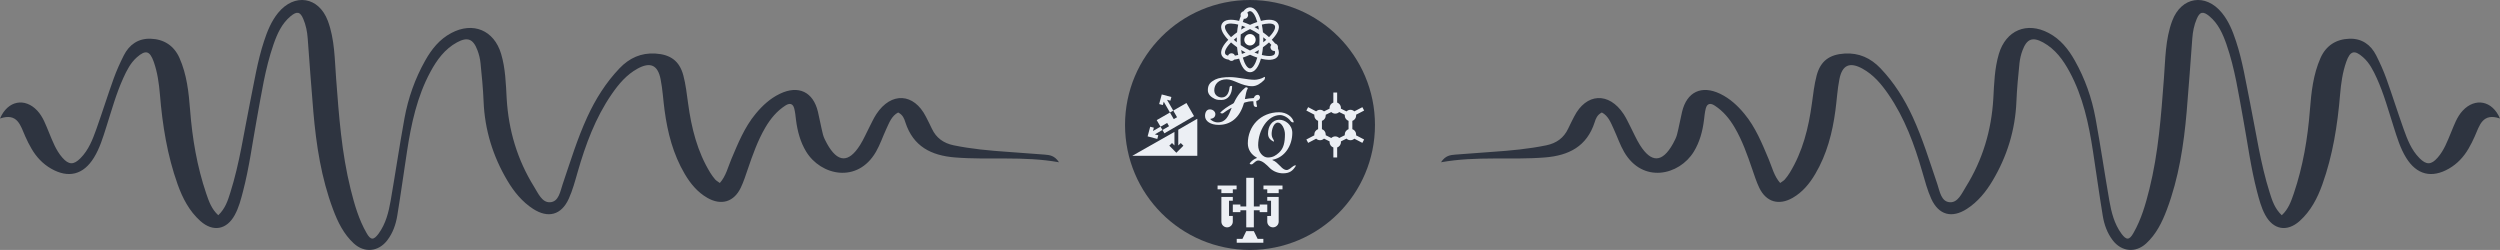 <?xml version="1.0" encoding="UTF-8" standalone="no"?>
<svg
   width="100.024mm"
   height="10mm"
   viewBox="0 0 100.024 10"
   version="1.1"
   id="svg8"
   inkscape:version="1.1 (c4e8f9e, 2021-05-24)"
   sodipodi:docname="divider.svg"
   xmlns:inkscape="http://www.inkscape.org/namespaces/inkscape"
   xmlns:sodipodi="http://sodipodi.sourceforge.net/DTD/sodipodi-0.dtd"
   xmlns:xlink="http://www.w3.org/1999/xlink"
   xmlns="http://www.w3.org/2000/svg"
   xmlns:svg="http://www.w3.org/2000/svg"
   xmlns:rdf="http://www.w3.org/1999/02/22-rdf-syntax-ns#"
   xmlns:cc="http://creativecommons.org/ns#"
   xmlns:dc="http://purl.org/dc/elements/1.1/">
  <rect x="0" y="0" width="100.024" height="10" fill="#808080" stroke="none"/>
  <defs
     id="defs2">
    <g
       id="g841">
      <symbol
         overflow="visible"
         id="glyph0-0">
        <path
           style="stroke:none"
           d="M 1.031,0 V -9.766 H 9.297 V 0 Z M 2.062,-1.031 H 8.266 V -8.734 H 2.062 Z m 0,0"
           id="path835" />
      </symbol>
      <symbol
         overflow="visible"
         id="glyph0-1">
        <path
           style="stroke:none"
           d="m 9.703,0.297 c -0.273,0 -0.531,-0.043 -0.781,-0.125 C 8.672,0.086 8.438,-0.031 8.219,-0.188 8.008,-0.352 7.816,-0.539 7.641,-0.75 7.504,-0.906 7.32,-1.148 7.094,-1.484 6.863,-1.828 6.629,-2.191 6.391,-2.578 6.16,-2.961 5.973,-3.301 5.828,-3.594 5.742,-3.75 5.57,-3.883 5.312,-4 5.051,-4.125 4.758,-4.188 4.438,-4.188 c -0.062,0 -0.148,0.031 -0.25,0.094 -0.105,0.062 -0.156,0.141 -0.156,0.234 V -1.625 c 0,0.367 0.082,0.621 0.25,0.766 0.164,0.137 0.426,0.234 0.781,0.297 0.102,0.023 0.211,0.059 0.328,0.109 0.113,0.043 0.172,0.117 0.172,0.219 0,0.086 -0.055,0.148 -0.156,0.188 -0.105,0.043 -0.195,0.062 -0.266,0.062 C 4.93,0.016 4.75,0.008 4.594,0 4.445,0 4.305,-0.004 4.172,-0.016 c -0.125,-0.02 -0.262,-0.031 -0.406,-0.031 -0.148,-0.008 -0.312,-0.016 -0.5,-0.016 -0.293,0 -0.559,0.012 -0.797,0.031 C 2.238,-0.008 2.008,0.008 1.781,0.031 1.562,0.051 1.312,0.062 1.031,0.062 0.957,0.062 0.867,0.039 0.766,0 0.672,-0.039 0.625,-0.102 0.625,-0.188 c 0,-0.102 0.051,-0.18 0.156,-0.234 0.113,-0.051 0.223,-0.082 0.328,-0.094 C 1.473,-0.586 1.789,-0.695 2.062,-0.844 2.344,-1 2.484,-1.258 2.484,-1.625 v -5.641 c 0,-0.426 -0.094,-0.754 -0.281,-0.984 C 2.023,-8.488 1.719,-8.645 1.281,-8.719 1.156,-8.75 1.039,-8.797 0.938,-8.859 c -0.105,-0.07 -0.156,-0.156 -0.156,-0.25 0,-0.082 0.051,-0.145 0.156,-0.188 0.102,-0.039 0.191,-0.062 0.266,-0.062 0.27,0 0.5,0.012 0.688,0.031 C 2.086,-9.316 2.281,-9.301 2.469,-9.281 2.664,-9.258 2.883,-9.25 3.125,-9.25 c 0.281,0 0.641,-0.016 1.078,-0.047 0.438,-0.039 0.867,-0.062 1.297,-0.062 0.602,0 1.172,0.074 1.703,0.219 0.531,0.137 0.957,0.371 1.281,0.703 0.332,0.336 0.5,0.809 0.5,1.422 0.008,0.398 -0.074,0.75 -0.25,1.062 -0.18,0.305 -0.398,0.555 -0.656,0.75 -0.262,0.188 -0.523,0.324 -0.781,0.406 -0.148,0.043 -0.199,0.117 -0.156,0.219 0.145,0.344 0.316,0.715 0.516,1.109 0.207,0.398 0.43,0.777 0.672,1.141 0.25,0.355 0.473,0.656 0.672,0.906 0.156,0.168 0.359,0.328 0.609,0.484 0.25,0.148 0.492,0.266 0.734,0.359 0.238,0.094 0.41,0.152 0.516,0.172 0.07,0.012 0.148,0.031 0.234,0.062 0.094,0.031 0.141,0.105 0.141,0.219 0,0.086 -0.086,0.156 -0.25,0.219 -0.168,0.062 -0.371,0.109 -0.609,0.141 -0.23,0.039 -0.453,0.062 -0.672,0.062 z m -5.156,-5.062 c 0.781,0 1.441,-0.148 1.984,-0.453 0.551,-0.312 0.816,-0.844 0.797,-1.594 0,-0.445 -0.133,-0.812 -0.391,-1.094 -0.262,-0.281 -0.59,-0.492 -0.984,-0.641 -0.387,-0.145 -0.793,-0.219 -1.219,-0.219 -0.262,0 -0.445,0.043 -0.547,0.125 -0.105,0.074 -0.156,0.227 -0.156,0.453 v 2.906 c 0,0.242 0.039,0.387 0.125,0.438 0.094,0.055 0.223,0.078 0.391,0.078 z m 0,0"
           id="path838" />
      </symbol>
    </g>
    <clipPath
       id="clip1">
      <path
         d="M 0,0 H 25.352 V 25.34 H 0 Z m 0,0"
         id="path843" />
    </clipPath>
    <clipPath
       id="clip2">
      <path
         d="M 9.445,2 H 15.906 V 7 H 9.445 Z m 0,0"
         id="path846" />
    </clipPath>
    <clipPath
       id="clip3">
      <path
         d="m 12,2 h 3.906 V 6 H 12 Z m 0,0"
         id="path849" />
    </clipPath>
    <clipPath
       id="clip4">
      <path
         d="M 9.445,2 H 15.906 V 7 H 9.445 Z m 0,0"
         id="path852" />
    </clipPath>
    <clipPath
       id="clip5">
      <path
         d="m 12,2 h 3.906 V 7 H 12 Z m 0,0"
         id="path855" />
    </clipPath>
    <clipPath
       id="clip6">
      <path
         d="m 11,0.93 h 4 v 6.473 h -4 z m 0,0"
         id="path858" />
    </clipPath>
    <clipPath
       id="clip7">
      <path
         d="m 12,0.93 h 3 v 6.473 h -3 z m 0,0"
         id="path861" />
    </clipPath>
    <clipPath
       id="clip8">
      <path
         d="m 14,4 h 1.906 V 6 H 14 Z m 0,0"
         id="path864" />
    </clipPath>
    <clipPath
       id="clip9">
      <path
         d="m 11,22 h 3 v 2.41 h -3 z m 0,0"
         id="path867" />
    </clipPath>
    <clipPath
       id="clip10">
      <path
         d="m 12,22 h 2 v 2.41 h -2 z m 0,0"
         id="path870" />
    </clipPath>
    <clipPath
       id="clip11">
      <path
         d="m 12,17.938 h 2 V 24 h -2 z m 0,0"
         id="path873" />
    </clipPath>
    <clipPath
       id="clip12">
      <path
         d="m 14,18 h 1.914 v 3 H 14 Z m 0,0"
         id="path876" />
    </clipPath>
    <clipPath
       id="clip13">
      <path
         d="m 14,19 h 1.914 v 4 H 14 Z m 0,0"
         id="path879" />
    </clipPath>
    <clipPath
       id="clip14">
      <path
         d="m 13,18 h 2.914 v 2 H 13 Z m 0,0"
         id="path882" />
    </clipPath>
    <clipPath
       id="clip15">
      <path
         d="m 14,18 h 1.914 v 2 H 14 Z m 0,0"
         id="path885" />
    </clipPath>
    <clipPath
       id="clip16">
      <path
         d="M 9.441,18 H 12 v 3 H 9.441 Z m 0,0"
         id="path888" />
    </clipPath>
    <clipPath
       id="clip17">
      <path
         d="M 9.441,19 H 12 v 4 H 9.441 Z m 0,0"
         id="path891" />
    </clipPath>
    <clipPath
       id="clip18">
      <path
         d="M 9.441,18 H 12 v 2 H 9.441 Z m 0,0"
         id="path894" />
    </clipPath>
    <clipPath
       id="clip19">
      <path
         d="m 11,24 h 4 v 0.41 h -4 z m 0,0"
         id="path897" />
    </clipPath>
    <clipPath
       id="clip20">
      <path
         d="m 12,24 h 3 v 0.41 h -3 z m 0,0"
         id="path900" />
    </clipPath>
    <clipPath
       id="clip21">
      <path
         d="m 20,14 h 2 v 1.906 h -2 z m 0,0"
         id="path903" />
    </clipPath>
    <clipPath
       id="clip22">
      <path
         d="m 20,9.434 h 2 V 11 h -2 z m 0,0"
         id="path906" />
    </clipPath>
    <clipPath
       id="clip23">
      <path
         d="m 22,10 h 2.418 v 2 H 22 Z m 0,0"
         id="path909" />
    </clipPath>
    <clipPath
       id="clip24">
      <path
         d="m 22,13 h 2.418 v 2 H 22 Z m 0,0"
         id="path912" />
    </clipPath>
    <clipPath
       id="clip25">
      <path
         d="m 21,9.434 h 1 V 11 h -1 z m 0,0"
         id="path915" />
    </clipPath>
    <clipPath
       id="clip26">
      <path
         d="m 21,14 h 1 v 1.906 h -1 z m 0,0"
         id="path918" />
    </clipPath>
    <clipPath
       id="clip27">
      <path
         d="m 3,10 h 4.414 v 4 H 3 Z m 0,0"
         id="path921" />
    </clipPath>
    <clipPath
       id="clip28">
      <path
         d="m 5,10 h 2.414 v 4 H 5 Z m 0,0"
         id="path924" />
    </clipPath>
    <clipPath
       id="clip29">
      <path
         d="m 0.93,12 h 6.484 v 3.906 H 0.93 Z m 0,0"
         id="path927" />
    </clipPath>
    <clipPath
       id="clip30">
      <path
         d="m 5,12 h 2.414 v 3.906 H 5 Z m 0,0"
         id="path930" />
    </clipPath>
    <clipPath
       id="clip31">
      <path
         d="m 4,12 h 3 v 3.906 H 4 Z m 0,0"
         id="path933" />
    </clipPath>
    <clipPath
       id="clip32">
      <path
         d="M 3,9.434 H 6 V 13 H 3 Z m 0,0"
         id="path936" />
    </clipPath>
    <clipPath
       id="clip33">
      <path
         d="m 5,12 h 2 v 3.906 H 5 Z m 0,0"
         id="path939" />
    </clipPath>
    <clipPath
       id="clip1-0">
      <path
         d="m 20,0 h 8 v 8.738 h -8 z m 0,0"
         id="path51" />
    </clipPath>
    <clipPath
       id="clip1-6">
      <path
         d="m 20,0 h 8 v 8.738 h -8 z m 0,0"
         id="path51-8" />
    </clipPath>
    <g
       id="g49">
      <symbol
         overflow="visible"
         id="glyph0-0-1">
        <path
           style="stroke:none"
           d="M 3.781,0.297 7.438,-3.375 3.781,-7.047 0.094,-3.375 Z m -0.078,-2.5 c -0.047,0 -0.125,-0.094 -0.172,-0.234 -0.062,-0.141 -0.109,-0.312 -0.109,-0.656 0,-0.25 0.281,-0.438 0.75,-0.688 0.219,-0.109 0.469,-0.312 0.469,-0.531 0,-0.516 -0.25,-0.875 -0.766,-0.875 -0.062,0 -0.125,0 -0.172,0.016 -0.047,0.016 -0.109,0 -0.188,0 -0.156,0 -0.312,-0.219 -0.312,-0.438 0,-0.125 0.172,-0.25 0.312,-0.25 0.234,0 0.547,0.125 0.812,0.359 0.438,0.422 0.703,1.094 0.703,1.484 0,0.375 -0.172,0.562 -0.328,0.641 -0.312,0.188 -0.391,0.234 -0.641,0.391 -0.219,0.125 -0.25,0.359 -0.25,0.609 0,0.078 -0.031,0.172 -0.109,0.172 z m 0.109,1.469 c -0.25,0 -0.469,-0.203 -0.469,-0.453 0,-0.234 0.219,-0.453 0.469,-0.453 0.25,0 0.453,0.219 0.453,0.453 0,0.25 -0.203,0.453 -0.453,0.453 z m 0,0"
           id="path10" />
      </symbol>
      <symbol
         overflow="visible"
         id="glyph0-1-9">
        <path
           style="stroke:none"
           d="m 7.391,-3.016 c 0,0.172 0.016,0.297 0.031,0.438 0.031,0.172 0.219,0.234 0.391,0.234 0.047,0 0.078,-0.062 0.078,-0.125 C 7.859,-2.578 7.812,-2.828 7.781,-3.125 c 0,-0.078 0.031,-0.109 0.109,-0.109 0.266,-0.062 0.438,-0.297 0.438,-0.5 0,-0.219 -0.203,-0.359 -0.312,-0.359 -0.297,0 -0.469,0.188 -0.531,0.375 -0.031,0.062 -0.062,0.094 -0.141,0.094 -0.422,0.016 -0.766,0.062 -1.094,0.141 -0.062,0 -0.094,0 -0.078,-0.078 0.125,-0.578 0.203,-1.094 0.375,-1.391 C 6.625,-5.094 6.438,-5.156 6.344,-5.156 c -0.047,0 -0.078,0.016 -0.125,0.047 -0.484,0.391 -1.109,1.078 -1.625,2.141 -0.031,0.062 -0.062,0.094 -0.125,0.125 C 3.672,-2.438 3,-1.922 2.688,-1.594 c -0.109,0.125 0.141,0.172 0.203,0.172 0.062,0 0.125,-0.016 0.188,-0.047 0.25,-0.219 0.688,-0.5 1.125,-0.75 C 4.266,-2.25 4.281,-2.234 4.25,-2.172 3.828,-1.094 3.453,-0.156 2.281,-0.156 c -0.5,0 -0.859,-0.266 -1.031,-0.438 -0.047,-0.047 -0.047,-0.062 0.031,-0.078 0.438,-0.031 0.656,-0.312 0.656,-0.656 C 1.938,-1.672 1.609,-2 1.172,-2 c -0.469,0 -0.719,0.422 -0.719,0.922 0,0.766 0.812,1.281 1.969,1.281 C 4.062,0.203 5.406,-0.75 6.016,-2.875 6.031,-2.938 6.078,-2.984 6.141,-3 6.5,-3.094 6.875,-3.172 7.297,-3.188 c 0.094,0 0.094,0.078 0.094,0.172 z M 8.938,-6.625 c -0.391,0.25 -1.047,0.391 -1.391,0.391 -1.062,0 -2.406,-0.375 -3.516,-0.375 -0.844,0 -1.594,0.078 -2.125,0.359 -0.672,0.344 -1.031,0.703 -1.031,1.484 0,0.625 0.469,1 0.984,1.25 0.297,0.156 0.656,0.172 0.953,0.172 0.953,0 1.5,-0.828 1.531,-1.938 0,-0.047 -0.047,-0.094 -0.094,-0.094 -0.109,0 -0.25,0.062 -0.266,0.188 -0.109,1 -0.531,1.484 -1.156,1.484 -0.391,0 -1.047,-0.281 -1.047,-1.031 0,-0.859 0.609,-1.562 1.766,-1.562 1.031,0 2.141,0.969 3.656,0.969 0.672,0 1.234,-0.422 1.703,-0.859 0.078,-0.078 0.125,-0.25 0.125,-0.359 0,-0.062 -0.031,-0.125 -0.094,-0.078 z m 0,0"
           id="path13" />
      </symbol>
      <symbol
         overflow="visible"
         id="glyph0-2">
        <path
           style="stroke:none"
           d="m 2.047,0.25 c 0.641,0 1.188,0.578 1.734,1.109 0.5,0.469 1.188,0.719 1.844,0.719 0.953,0 1.391,-0.359 1.812,-1.047 C 7.469,0.984 7.453,0.938 7.406,0.938 7.25,0.938 7.016,1.062 6.891,1.172 6.625,1.453 6.297,1.609 6.156,1.609 5.609,1.609 5.281,1.031 4.688,0.531 4.531,0.406 4.359,0.297 4.188,0.219 4.156,0.203 4.031,0.156 4.141,0.141 c 1.797,-0.344 2.812,-2.078 2.812,-3.844 0,-1.172 -1.047,-1.875 -1.812,-1.875 -1.109,0 -1.656,0.969 -1.656,1.969 0,0.641 0.344,0.891 0.75,1.141 C 4.281,-2.438 4.344,-2.453 4.344,-2.5 4.344,-2.656 4.172,-2.859 4.078,-3.094 4.031,-3.203 4,-3.312 4,-3.531 4,-4.188 4.297,-5.172 4.891,-5.172 c 0.578,0 1.016,0.938 1.016,1.672 0,1.141 -0.188,2.016 -0.859,2.625 -0.406,0.375 -0.844,0.703 -1.594,0.703 -0.703,0 -1.375,-0.781 -1.375,-1.75 0,-2.125 1.344,-4.312 3.141,-4.312 0.5,0 1.141,0.375 1.484,0.844 0.078,0.109 0.25,0.203 0.391,0.203 0.031,0 0.062,-0.031 0.047,-0.094 C 6.984,-5.984 6.125,-6.625 5.062,-6.625 c -2.641,0 -4.469,1.969 -4.469,4.438 0,0.906 0.547,1.625 1.266,2.016 0.062,0.031 0.047,0.047 0,0.078 C 1.5,0.016 1.141,0.312 0.891,0.625 0.797,0.75 1.031,0.797 1.109,0.797 c 0.062,0 0.141,-0.016 0.188,-0.062 C 1.562,0.484 1.859,0.25 2.047,0.25 Z m 0,0"
           id="path16" />
      </symbol>
      <symbol
         overflow="visible"
         id="glyph1-0">
        <path
           style="stroke:none"
           d="M 0.5,0 V -4.719 H 4.484 V 0 Z M 1,-0.5 H 3.984 V -4.219 H 1 Z m 0,0"
           id="path19" />
      </symbol>
      <symbol
         overflow="visible"
         id="glyph1-1">
        <path
           style="stroke:none"
           d="M 0.5,0.031 C 0.469,0.031 0.426,0.02 0.375,0 0.32,-0.02 0.297,-0.051 0.297,-0.094 0.297,-0.145 0.32,-0.18 0.375,-0.203 0.426,-0.223 0.477,-0.238 0.531,-0.25 0.707,-0.281 0.863,-0.332 1,-0.406 c 0.133,-0.07 0.203,-0.195 0.203,-0.375 v -2.734 c 0,-0.195 -0.047,-0.352 -0.141,-0.469 C 0.977,-4.098 0.832,-4.172 0.625,-4.203 0.562,-4.223 0.504,-4.25 0.453,-4.281 0.398,-4.312 0.375,-4.348 0.375,-4.391 c 0,-0.039 0.023,-0.07 0.078,-0.094 0.051,-0.02 0.094,-0.031 0.125,-0.031 0.133,0 0.254,0.008 0.359,0.016 0.102,0 0.203,0.008 0.297,0.016 0.102,0.012 0.219,0.016 0.344,0.016 0.113,0 0.219,-0.004 0.312,-0.016 C 1.992,-4.492 2.098,-4.5 2.203,-4.5 2.316,-4.508 2.438,-4.516 2.562,-4.516 c 0.031,0 0.07,0.012 0.125,0.031 0.051,0.023 0.078,0.055 0.078,0.094 0,0.043 -0.027,0.078 -0.078,0.109 -0.055,0.031 -0.109,0.059 -0.172,0.078 -0.137,0.023 -0.246,0.062 -0.328,0.125 -0.086,0.055 -0.148,0.125 -0.188,0.219 -0.043,0.094 -0.062,0.211 -0.062,0.344 v 2.734 c 0,0.18 0.066,0.305 0.203,0.375 0.133,0.074 0.289,0.125 0.469,0.156 0.051,0.012 0.102,0.027 0.156,0.047 0.051,0.023 0.078,0.059 0.078,0.109 0,0.043 -0.027,0.074 -0.078,0.094 -0.055,0.02 -0.094,0.031 -0.125,0.031 -0.125,0 -0.246,-0.008 -0.359,-0.016 C 2.176,0.004 2.066,-0.004 1.953,-0.016 1.836,-0.023 1.711,-0.031 1.578,-0.031 1.43,-0.031 1.301,-0.023 1.188,-0.016 1.082,-0.004 0.973,0.004 0.859,0.016 0.754,0.023 0.633,0.031 0.5,0.031 Z m 0,0"
           id="path22" />
      </symbol>
      <symbol
         overflow="visible"
         id="glyph1-2">
        <path
           style="stroke:none"
           d="m 1.922,0.141 c -0.262,0 -0.469,-0.031 -0.625,-0.094 C 1.141,-0.004 1,-0.039 0.875,-0.062 0.82,-0.082 0.789,-0.098 0.781,-0.109 c 0,-0.008 -0.008,-0.023 -0.016,-0.047 -0.023,-0.051 -0.047,-0.133 -0.078,-0.25 -0.023,-0.125 -0.043,-0.25 -0.062,-0.375 -0.012,-0.133 -0.023,-0.238 -0.031,-0.312 0,-0.031 0,-0.078 0,-0.141 0.008,-0.062 0.047,-0.094 0.109,-0.094 0.051,0 0.086,0.031 0.109,0.094 0.031,0.062 0.055,0.117 0.078,0.156 0.051,0.094 0.125,0.227 0.219,0.391 0.094,0.156 0.211,0.297 0.359,0.422 C 1.613,-0.148 1.789,-0.094 2,-0.094 c 0.312,0 0.535,-0.082 0.672,-0.25 0.145,-0.164 0.219,-0.348 0.219,-0.547 0,-0.145 -0.039,-0.281 -0.109,-0.406 -0.062,-0.125 -0.18,-0.238 -0.344,-0.344 l -0.781,-0.5 c -0.25,-0.156 -0.453,-0.332 -0.609,-0.531 -0.148,-0.207 -0.219,-0.445 -0.219,-0.719 0,-0.258 0.078,-0.473 0.234,-0.641 0.156,-0.176 0.352,-0.305 0.594,-0.391 0.25,-0.094 0.5,-0.141 0.75,-0.141 0.238,0 0.438,0.016 0.594,0.047 0.156,0.031 0.27,0.055 0.344,0.062 0.039,0 0.07,0.016 0.094,0.047 0.02,0.031 0.035,0.062 0.047,0.094 0.02,0.117 0.031,0.246 0.031,0.391 0.008,0.148 0.02,0.281 0.031,0.406 0,0.031 -0.012,0.074 -0.031,0.125 -0.023,0.055 -0.055,0.078 -0.094,0.078 -0.043,0 -0.086,-0.02 -0.125,-0.062 C 3.266,-3.414 3.242,-3.461 3.234,-3.516 3.172,-3.723 3.082,-3.883 2.969,-4 2.852,-4.113 2.734,-4.191 2.609,-4.234 2.492,-4.285 2.395,-4.312 2.312,-4.312 c -0.23,0 -0.418,0.07 -0.562,0.203 -0.148,0.125 -0.219,0.289 -0.219,0.484 0,0.219 0.051,0.383 0.156,0.484 0.113,0.105 0.266,0.215 0.453,0.328 l 0.844,0.516 c 0.207,0.137 0.375,0.305 0.5,0.5 0.133,0.188 0.203,0.406 0.203,0.656 0,0.18 -0.07,0.367 -0.203,0.562 C 3.348,-0.379 3.148,-0.207 2.891,-0.062 2.629,0.07 2.305,0.141 1.922,0.141 Z m 0,0"
           id="path25" />
      </symbol>
      <symbol
         overflow="visible"
         id="glyph1-3">
        <path
           style="stroke:none"
           d="m 2.984,0.141 c -0.461,0 -0.828,-0.086 -1.109,-0.25 C 1.602,-0.285 1.406,-0.531 1.281,-0.844 c -0.125,-0.312 -0.188,-0.664 -0.188,-1.062 v -1.609 c 0,-0.125 -0.023,-0.234 -0.062,-0.328 C 1,-3.945 0.941,-4.023 0.859,-4.078 0.785,-4.141 0.676,-4.18 0.531,-4.203 0.477,-4.223 0.426,-4.25 0.375,-4.281 0.32,-4.312 0.297,-4.348 0.297,-4.391 c 0,-0.039 0.023,-0.07 0.078,-0.094 0.051,-0.02 0.094,-0.031 0.125,-0.031 0.188,0 0.352,0.012 0.5,0.031 0.145,0.012 0.305,0.016 0.484,0.016 0.125,0 0.227,-0.004 0.312,-0.016 C 1.879,-4.492 1.969,-4.5 2.062,-4.5 c 0.094,-0.008 0.203,-0.016 0.328,-0.016 0.031,0 0.07,0.012 0.125,0.031 0.051,0.023 0.078,0.055 0.078,0.094 0,0.043 -0.027,0.078 -0.078,0.109 -0.055,0.031 -0.105,0.059 -0.156,0.078 -0.211,0.031 -0.352,0.105 -0.422,0.219 -0.062,0.117 -0.094,0.273 -0.094,0.469 v 1.438 c 0,0.605 0.109,1.055 0.328,1.344 0.219,0.281 0.555,0.422 1.016,0.422 0.238,0 0.457,-0.051 0.656,-0.156 C 4.039,-0.582 4.195,-0.758 4.312,-1 4.438,-1.25 4.5,-1.578 4.5,-1.984 v -1.531 c 0,-0.133 -0.012,-0.25 -0.031,-0.344 -0.023,-0.094 -0.07,-0.164 -0.141,-0.219 -0.062,-0.062 -0.164,-0.102 -0.297,-0.125 C 3.969,-4.223 3.91,-4.25 3.859,-4.281 3.805,-4.312 3.781,-4.348 3.781,-4.391 c 0,-0.039 0.023,-0.07 0.078,-0.094 0.051,-0.02 0.094,-0.031 0.125,-0.031 0.133,0 0.227,0.008 0.281,0.016 0.062,0 0.117,0.008 0.172,0.016 0.062,0.012 0.148,0.016 0.266,0.016 0.125,0 0.219,-0.004 0.281,-0.016 C 5.047,-4.492 5.113,-4.5 5.188,-4.5 c 0.07,-0.008 0.172,-0.016 0.297,-0.016 0.031,0 0.07,0.012 0.125,0.031 0.051,0.023 0.078,0.055 0.078,0.094 0,0.043 -0.027,0.078 -0.078,0.109 C 5.555,-4.25 5.5,-4.223 5.438,-4.203 5.238,-4.172 5.102,-4.094 5.031,-3.969 c -0.062,0.125 -0.094,0.273 -0.094,0.438 v 1.234 C 4.938,-1.891 4.875,-1.5 4.75,-1.125 4.625,-0.75 4.414,-0.441 4.125,-0.203 3.844,0.023 3.461,0.141 2.984,0.141 Z m 0,0"
           id="path28" />
      </symbol>
      <symbol
         overflow="visible"
         id="glyph1-4">
        <path
           style="stroke:none"
           d="m 3.297,0.172 c -0.074,0 -0.141,-0.062 -0.203,-0.188 -0.242,-0.508 -0.465,-1.02 -0.672,-1.531 -0.199,-0.52 -0.438,-1.094 -0.719,-1.719 -0.023,-0.051 -0.043,-0.078 -0.062,-0.078 -0.012,0 -0.023,0.027 -0.031,0.078 -0.012,0.188 -0.027,0.418 -0.047,0.688 C 1.539,-2.316 1.52,-2.031 1.5,-1.719 c -0.023,0.312 -0.039,0.625 -0.047,0.938 0,0.086 0.016,0.188 0.047,0.312 0.031,0.117 0.129,0.188 0.297,0.219 0.062,0.012 0.117,0.027 0.172,0.047 0.051,0.023 0.078,0.059 0.078,0.109 C 2.047,-0.051 2.02,-0.02 1.969,0 1.914,0.02 1.875,0.031 1.844,0.031 1.719,0.031 1.617,0.023 1.547,0.016 1.484,0.004 1.426,-0.004 1.375,-0.016 1.332,-0.023 1.266,-0.031 1.172,-0.031 1.078,-0.031 1,-0.023 0.938,-0.016 0.883,-0.004 0.82,0.004 0.75,0.016 0.676,0.023 0.578,0.031 0.453,0.031 0.422,0.031 0.379,0.02 0.328,0 0.273,-0.02 0.25,-0.051 0.25,-0.094 0.25,-0.145 0.273,-0.18 0.328,-0.203 0.379,-0.223 0.43,-0.238 0.484,-0.25 0.66,-0.281 0.785,-0.348 0.859,-0.453 0.941,-0.566 0.988,-0.676 1,-0.781 1.039,-0.969 1.078,-1.18 1.109,-1.422 1.148,-1.672 1.188,-1.926 1.219,-2.188 1.25,-2.445 1.273,-2.691 1.297,-2.922 c 0.031,-0.227 0.051,-0.426 0.062,-0.594 0.02,-0.164 0.031,-0.281 0.031,-0.344 0,-0.102 -0.047,-0.176 -0.141,-0.219 -0.094,-0.051 -0.246,-0.094 -0.453,-0.125 C 0.734,-4.223 0.676,-4.25 0.625,-4.281 0.582,-4.312 0.562,-4.348 0.562,-4.391 c 0,-0.039 0.02,-0.07 0.062,-0.094 0.051,-0.02 0.094,-0.031 0.125,-0.031 0.133,0 0.227,0.008 0.281,0.016 0.051,0 0.102,0.008 0.156,0.016 0.051,0 0.141,0 0.266,0 0.145,0 0.234,0 0.266,0 C 1.758,-4.492 1.812,-4.5 1.875,-4.5 c 0.031,0 0.055,0 0.078,0 C 1.973,-4.5 1.988,-4.492 2,-4.484 L 3.469,-1.062 c 0.031,0.074 0.055,0.117 0.078,0.125 0.031,0 0.055,-0.031 0.078,-0.094 0.195,-0.457 0.391,-0.906 0.578,-1.344 0.188,-0.438 0.395,-0.938 0.625,-1.5 0.039,-0.113 0.082,-0.238 0.125,-0.375 0.051,-0.133 0.094,-0.203 0.125,-0.203 l 0.375,-0.016 c 0.176,0 0.344,-0.004 0.5,-0.016 0.164,-0.02 0.305,-0.031 0.422,-0.031 0.039,0 0.082,0.012 0.125,0.031 0.051,0.023 0.078,0.055 0.078,0.094 0,0.043 -0.027,0.078 -0.078,0.109 -0.043,0.031 -0.094,0.059 -0.156,0.078 -0.211,0.031 -0.359,0.062 -0.453,0.094 -0.086,0.031 -0.125,0.109 -0.125,0.234 0,0.242 0,0.469 0,0.688 0,0.211 0,0.418 0,0.625 0.008,0.199 0.016,0.398 0.016,0.594 0.008,0.188 0.02,0.387 0.031,0.594 0.008,0.211 0.02,0.422 0.031,0.641 0.008,0.156 0.062,0.273 0.156,0.344 0.102,0.062 0.238,0.109 0.406,0.141 0.051,0.012 0.102,0.027 0.156,0.047 0.062,0.023 0.094,0.059 0.094,0.109 0,0.043 -0.027,0.074 -0.078,0.094 -0.055,0.02 -0.094,0.031 -0.125,0.031 C 6.328,0.031 6.219,0.023 6.125,0.016 6.031,0.004 5.938,-0.004 5.844,-0.016 5.758,-0.023 5.66,-0.031 5.547,-0.031 c -0.125,0 -0.242,0.008 -0.344,0.016 -0.105,0.012 -0.211,0.02 -0.312,0.031 C 4.797,0.023 4.68,0.031 4.547,0.031 4.516,0.031 4.473,0.02 4.422,0 4.367,-0.02 4.344,-0.051 4.344,-0.094 c 0,-0.051 0.023,-0.086 0.078,-0.109 C 4.473,-0.223 4.523,-0.238 4.578,-0.25 4.754,-0.281 4.875,-0.328 4.938,-0.391 c 0.07,-0.062 0.109,-0.164 0.109,-0.312 0,-0.312 0,-0.598 0,-0.859 0,-0.258 0,-0.52 0,-0.781 0,-0.27 -0.008,-0.562 -0.016,-0.875 C 5.02,-3.301 5,-3.336 4.969,-3.328 4.945,-3.316 4.922,-3.281 4.891,-3.219 L 3.469,0.016 C 3.438,0.066 3.406,0.102 3.375,0.125 3.352,0.156 3.328,0.172 3.297,0.172 Z m 0,0"
           id="path31" />
      </symbol>
      <symbol
         overflow="visible"
         id="glyph1-5">
        <path
           style="stroke:none"
           d="M 3.266,0.141 C 2.91,0.141 2.57,0.082 2.25,-0.031 1.938,-0.145 1.656,-0.305 1.406,-0.516 1.156,-0.723 0.957,-0.969 0.812,-1.25 0.664,-1.539 0.594,-1.863 0.594,-2.219 c 0,-0.344 0.078,-0.66 0.234,-0.953 0.156,-0.289 0.363,-0.539 0.625,-0.75 C 1.711,-4.129 2.008,-4.285 2.344,-4.391 2.676,-4.504 3.02,-4.562 3.375,-4.562 c 0.164,0 0.32,0.008 0.469,0.016 0.145,0.012 0.281,0.031 0.406,0.062 0.133,0.023 0.266,0.055 0.391,0.094 0.07,0.023 0.117,0.043 0.141,0.062 0.031,0.023 0.051,0.055 0.062,0.094 0.031,0.094 0.051,0.23 0.062,0.406 0.02,0.18 0.031,0.324 0.031,0.438 0,0.086 -0.023,0.141 -0.062,0.172 -0.031,0.023 -0.07,0.023 -0.109,0 C 4.723,-3.25 4.688,-3.301 4.656,-3.375 4.57,-3.613 4.469,-3.797 4.344,-3.922 c -0.117,-0.125 -0.262,-0.207 -0.438,-0.25 C 3.727,-4.223 3.504,-4.25 3.234,-4.25 2.898,-4.25 2.602,-4.16 2.344,-3.984 2.082,-3.816 1.875,-3.586 1.719,-3.297 1.57,-3.016 1.5,-2.707 1.5,-2.375 c 0,0.367 0.078,0.715 0.234,1.047 0.156,0.336 0.375,0.605 0.656,0.812 0.289,0.211 0.625,0.312 1,0.312 0.164,0 0.336,-0.031 0.516,-0.094 0.176,-0.07 0.344,-0.164 0.5,-0.281 C 4.562,-0.703 4.676,-0.852 4.75,-1.031 4.789,-1.125 4.852,-1.18 4.938,-1.203 5.031,-1.234 5.078,-1.195 5.078,-1.094 5.078,-1.062 5.062,-1 5.031,-0.906 5.008,-0.82 4.973,-0.723 4.922,-0.609 4.879,-0.504 4.844,-0.414 4.812,-0.344 4.789,-0.289 4.766,-0.25 4.734,-0.219 4.703,-0.188 4.66,-0.156 4.609,-0.125 4.461,-0.062 4.258,-0.004 4,0.047 3.738,0.109 3.492,0.141 3.266,0.141 Z m 0,0"
           id="path34" />
      </symbol>
      <symbol
         overflow="visible"
         id="glyph1-6">
        <path
           style="stroke:none"
           d="m 3.234,0.031 c -0.031,0 -0.074,-0.012 -0.125,-0.031 -0.043,-0.02 -0.062,-0.051 -0.062,-0.094 0,-0.051 0.02,-0.086 0.062,-0.109 0.051,-0.031 0.102,-0.051 0.156,-0.062 C 3.441,-0.316 3.555,-0.375 3.609,-0.438 3.672,-0.5 3.676,-0.613 3.625,-0.781 L 3.453,-1.312 C 3.441,-1.344 3.426,-1.363 3.406,-1.375 3.383,-1.383 3.336,-1.391 3.266,-1.391 h -1.5 c -0.043,0 -0.074,0.012 -0.094,0.031 -0.023,0.023 -0.043,0.055 -0.062,0.094 C 1.523,-1.086 1.469,-0.957 1.438,-0.875 c -0.023,0.074 -0.031,0.152 -0.031,0.234 0,0.125 0.035,0.215 0.109,0.266 0.07,0.043 0.16,0.078 0.266,0.109 0.051,0.023 0.098,0.043 0.141,0.062 C 1.973,-0.18 2,-0.145 2,-0.094 2,-0.051 1.973,-0.02 1.922,0 1.879,0.02 1.836,0.031 1.797,0.031 1.672,0.031 1.57,0.023 1.5,0.016 1.426,0.004 1.352,0 1.281,0 1.207,-0.008 1.113,-0.016 1,-0.016 0.895,-0.016 0.805,-0.008 0.734,0 0.672,0 0.609,0.004 0.547,0.016 0.484,0.023 0.383,0.031 0.25,0.031 0.219,0.031 0.176,0.02 0.125,0 0.07,-0.02 0.047,-0.051 0.047,-0.094 c 0,-0.051 0.023,-0.086 0.078,-0.109 0.051,-0.02 0.102,-0.039 0.156,-0.062 C 0.383,-0.285 0.477,-0.312 0.562,-0.344 0.656,-0.375 0.742,-0.43 0.828,-0.516 0.922,-0.598 1.008,-0.734 1.094,-0.922 L 2.25,-3.594 c 0.07,-0.164 0.102,-0.285 0.094,-0.359 0,-0.07 0.004,-0.117 0.016,-0.141 0.031,-0.031 0.07,-0.07 0.125,-0.125 0.062,-0.051 0.113,-0.102 0.156,-0.156 C 2.691,-4.438 2.727,-4.477 2.75,-4.5 c 0.039,-0.039 0.07,-0.066 0.094,-0.078 0.031,-0.02 0.051,-0.031 0.062,-0.031 0.02,0 0.035,0.008 0.047,0.016 0.008,0.012 0.02,0.031 0.031,0.062 l 1.344,3.469 c 0.062,0.168 0.141,0.336 0.234,0.5 0.102,0.156 0.254,0.258 0.453,0.297 0.051,0 0.102,0.016 0.156,0.047 C 5.223,-0.188 5.25,-0.145 5.25,-0.094 5.25,-0.051 5.223,-0.02 5.172,0 5.117,0.02 5.078,0.031 5.047,0.031 4.848,0.031 4.691,0.02 4.578,0 4.473,-0.008 4.336,-0.016 4.172,-0.016 4.055,-0.016 3.953,-0.008 3.859,0 3.766,0 3.672,0.004 3.578,0.016 3.484,0.023 3.367,0.031 3.234,0.031 Z M 1.969,-1.75 H 3.172 C 3.223,-1.75 3.25,-1.754 3.25,-1.766 c 0.008,-0.008 0.008,-0.035 0,-0.078 -0.023,-0.062 -0.059,-0.164 -0.109,-0.312 -0.055,-0.145 -0.117,-0.297 -0.188,-0.453 -0.062,-0.164 -0.125,-0.32 -0.188,-0.469 -0.055,-0.145 -0.094,-0.258 -0.125,-0.344 -0.023,-0.07 -0.043,-0.109 -0.062,-0.109 -0.023,0 -0.047,0.039 -0.078,0.109 -0.086,0.211 -0.188,0.465 -0.312,0.766 -0.125,0.293 -0.242,0.562 -0.344,0.812 -0.023,0.043 -0.023,0.07 0,0.078 C 1.875,-1.754 1.914,-1.75 1.969,-1.75 Z m 0,0"
           id="path37" />
      </symbol>
      <symbol
         overflow="visible"
         id="glyph1-7">
        <path
           style="stroke:none"
           d="M 0.5,0.031 C 0.469,0.031 0.426,0.02 0.375,0 0.32,-0.02 0.297,-0.051 0.297,-0.094 0.297,-0.145 0.32,-0.18 0.375,-0.203 0.426,-0.223 0.477,-0.238 0.531,-0.25 0.707,-0.281 0.863,-0.332 1,-0.406 c 0.133,-0.07 0.203,-0.195 0.203,-0.375 v -2.734 c 0,-0.195 -0.047,-0.352 -0.141,-0.469 C 0.977,-4.098 0.832,-4.172 0.625,-4.203 0.562,-4.223 0.504,-4.25 0.453,-4.281 0.398,-4.312 0.375,-4.348 0.375,-4.391 c 0,-0.039 0.023,-0.07 0.078,-0.094 0.051,-0.02 0.094,-0.031 0.125,-0.031 0.133,0 0.25,0.008 0.344,0.016 0.094,0 0.18,0.008 0.266,0.016 0.094,0.012 0.195,0.016 0.312,0.016 0.219,0 0.438,0 0.656,0 0.227,0 0.445,0 0.656,0 C 3.02,-4.477 3.207,-4.484 3.375,-4.484 3.551,-4.492 3.695,-4.5 3.812,-4.5 c 0.02,0 0.039,0.008 0.062,0.016 0.031,0.012 0.047,0.027 0.047,0.047 0.02,0.25 0.039,0.449 0.062,0.594 0.031,0.148 0.047,0.258 0.047,0.328 C 4.031,-3.492 4.02,-3.469 4,-3.438 3.988,-3.406 3.973,-3.391 3.953,-3.391 3.922,-3.391 3.883,-3.406 3.844,-3.438 3.812,-3.469 3.785,-3.508 3.766,-3.562 3.691,-3.727 3.613,-3.867 3.531,-3.984 3.457,-4.098 3.332,-4.156 3.156,-4.156 H 2.188 c -0.031,0 -0.086,0.016 -0.156,0.047 -0.062,0.023 -0.094,0.062 -0.094,0.125 V -2.656 C 1.938,-2.625 1.945,-2.57 1.969,-2.5 2,-2.438 2.023,-2.406 2.047,-2.406 H 2.844 c 0.102,0 0.18,-0.035 0.234,-0.109 0.051,-0.07 0.094,-0.164 0.125,-0.281 0.02,-0.031 0.039,-0.066 0.062,-0.109 0.031,-0.039 0.062,-0.062 0.094,-0.062 0.039,0 0.07,0.016 0.094,0.047 0.02,0.031 0.031,0.062 0.031,0.094 -0.012,0.086 -0.023,0.184 -0.031,0.297 0,0.105 0,0.195 0,0.266 0,0.086 0.004,0.172 0.016,0.266 0.008,0.094 0.016,0.188 0.016,0.281 0.008,0.023 0.004,0.055 -0.016,0.094 -0.023,0.043 -0.047,0.062 -0.078,0.062 -0.062,0 -0.105,-0.031 -0.125,-0.094 C 3.242,-1.727 3.223,-1.773 3.203,-1.797 3.18,-1.898 3.133,-1.969 3.062,-2 3,-2.039 2.941,-2.066 2.891,-2.078 2.785,-2.086 2.672,-2.094 2.547,-2.094 c -0.125,0 -0.246,0 -0.359,0 -0.094,0 -0.164,0.012 -0.203,0.031 C 1.953,-2.051 1.938,-2 1.938,-1.906 v 1.125 c 0,0.18 0.016,0.293 0.047,0.344 0.039,0.043 0.133,0.062 0.281,0.062 h 1 c 0.207,0 0.379,-0.055 0.516,-0.172 0.145,-0.125 0.25,-0.258 0.312,-0.406 C 4.102,-0.973 4.117,-1 4.141,-1.031 c 0.02,-0.039 0.051,-0.062 0.094,-0.062 0.051,0 0.082,0.023 0.094,0.062 C 4.336,-1 4.344,-0.969 4.344,-0.938 4.32,-0.801 4.297,-0.656 4.266,-0.5 4.234,-0.344 4.203,-0.207 4.172,-0.094 4.16,-0.07 4.133,-0.047 4.094,-0.016 4.062,0.004 4.031,0.016 4,0.016 3.75,0.016 3.508,0.008 3.281,0 3.051,0 2.832,0 2.625,0 2.414,-0.008 2.211,-0.016 2.016,-0.016 1.828,-0.023 1.645,-0.031 1.469,-0.031 c -0.117,0 -0.227,0.008 -0.328,0.016 C 1.047,-0.004 0.945,0.004 0.844,0.016 0.75,0.023 0.633,0.031 0.5,0.031 Z m 0,0"
           id="path40" />
      </symbol>
      <symbol
         overflow="visible"
         id="glyph1-8">
        <path
           style="stroke:none"
           d="M 4.875,0.141 C 4.832,0.141 4.785,0.125 4.734,0.094 4.68,0.07 4.629,0.039 4.578,0 4.535,-0.031 4.492,-0.07 4.453,-0.125 l -2.469,-3.047 c -0.055,-0.051 -0.105,-0.094 -0.156,-0.125 -0.043,-0.039 -0.074,-0.062 -0.094,-0.062 -0.031,0 -0.055,0.023 -0.062,0.062 0,0.043 0,0.109 0,0.203 0,0.305 0,0.594 0,0.875 0,0.281 0,0.547 0,0.797 0.008,0.242 0.023,0.453 0.047,0.641 0.008,0.18 0.051,0.305 0.125,0.375 0.082,0.074 0.207,0.125 0.375,0.156 0.051,0.012 0.102,0.027 0.156,0.047 0.062,0.023 0.094,0.059 0.094,0.109 0,0.043 -0.027,0.074 -0.078,0.094 -0.055,0.02 -0.094,0.031 -0.125,0.031 C 2.066,0.031 1.922,0.02 1.828,0 1.734,-0.02 1.609,-0.031 1.453,-0.031 1.285,-0.031 1.145,-0.02 1.031,0 0.926,0.02 0.781,0.031 0.594,0.031 0.551,0.031 0.504,0.02 0.453,0 c -0.043,-0.02 -0.062,-0.051 -0.062,-0.094 0,-0.051 0.023,-0.086 0.078,-0.109 C 0.52,-0.223 0.57,-0.238 0.625,-0.25 0.801,-0.281 0.938,-0.332 1.031,-0.406 1.133,-0.477 1.191,-0.602 1.203,-0.781 1.211,-0.844 1.219,-0.957 1.219,-1.125 1.227,-1.301 1.234,-1.5 1.234,-1.719 1.242,-1.945 1.25,-2.18 1.25,-2.422 c 0.008,-0.25 0.016,-0.477 0.016,-0.688 0.008,-0.207 0.016,-0.379 0.016,-0.516 0,-0.051 -0.043,-0.117 -0.125,-0.203 C 1.082,-3.91 0.988,-3.988 0.875,-4.062 0.758,-4.133 0.645,-4.18 0.531,-4.203 0.477,-4.223 0.426,-4.25 0.375,-4.281 0.32,-4.312 0.297,-4.348 0.297,-4.391 c 0,-0.039 0.023,-0.07 0.078,-0.094 0.051,-0.02 0.094,-0.031 0.125,-0.031 0.094,0 0.191,0.008 0.297,0.016 0.102,0 0.207,0.008 0.312,0.016 0.113,0 0.227,0.008 0.344,0.016 0.113,0 0.234,0 0.359,0 0.039,0 0.078,0.016 0.109,0.047 0.039,0.031 0.078,0.062 0.109,0.094 l 2.422,2.906 C 4.461,-1.398 4.477,-1.375 4.5,-1.344 c 0.031,0.031 0.055,0.047 0.078,0.047 0.008,0 0.02,-0.008 0.031,-0.031 C 4.617,-1.348 4.625,-1.379 4.625,-1.422 L 4.578,-3.5 c 0,-0.195 -0.043,-0.352 -0.125,-0.469 C 4.367,-4.094 4.219,-4.172 4,-4.203 3.945,-4.223 3.895,-4.25 3.844,-4.281 3.789,-4.312 3.766,-4.348 3.766,-4.391 c 0,-0.039 0.023,-0.07 0.078,-0.094 0.051,-0.02 0.094,-0.031 0.125,-0.031 0.133,0 0.238,0.008 0.312,0.016 0.082,0 0.16,0.008 0.234,0.016 0.082,0.012 0.188,0.016 0.312,0.016 0.113,0 0.203,-0.004 0.266,-0.016 C 5.156,-4.492 5.219,-4.5 5.281,-4.5 c 0.07,-0.008 0.172,-0.016 0.297,-0.016 0.031,0 0.07,0.012 0.125,0.031 0.051,0.023 0.078,0.055 0.078,0.094 0,0.043 -0.027,0.078 -0.078,0.109 C 5.648,-4.25 5.598,-4.223 5.547,-4.203 5.336,-4.172 5.195,-4.094 5.125,-3.969 5.062,-3.852 5.031,-3.695 5.031,-3.5 v 3.297 c 0,0.094 -0.016,0.172 -0.047,0.234 C 4.961,0.102 4.926,0.141 4.875,0.141 Z m 0,0"
           id="path43" />
      </symbol>
      <symbol
         overflow="visible"
         id="glyph1-9">
        <path
           style="stroke:none"
           d="M 1.516,0.031 C 1.484,0.031 1.441,0.02 1.391,0 1.336,-0.02 1.312,-0.051 1.312,-0.094 c 0,-0.051 0.023,-0.086 0.078,-0.109 C 1.441,-0.223 1.5,-0.238 1.562,-0.25 1.727,-0.281 1.879,-0.332 2.016,-0.406 2.148,-0.477 2.219,-0.602 2.219,-0.781 V -3.812 c 0,-0.156 -0.023,-0.242 -0.062,-0.266 C 2.125,-4.109 2.023,-4.125 1.859,-4.125 h -0.625 c -0.105,0 -0.215,0.055 -0.328,0.156 -0.117,0.105 -0.199,0.203 -0.25,0.297 -0.012,0.023 -0.031,0.055 -0.062,0.094 -0.023,0.031 -0.047,0.059 -0.078,0.078 -0.031,0.023 -0.062,0.031 -0.094,0.031 -0.031,0 -0.055,-0.004 -0.062,-0.016 -0.012,-0.02 -0.016,-0.039 -0.016,-0.062 0,-0.039 0.008,-0.086 0.031,-0.141 0.02,-0.051 0.039,-0.141 0.062,-0.266 0.02,-0.133 0.035,-0.328 0.047,-0.578 0.008,-0.07 0.031,-0.113 0.062,-0.125 0.031,-0.008 0.051,-0.016 0.062,-0.016 0.02,0 0.047,0.012 0.078,0.031 0.031,0.023 0.078,0.043 0.141,0.062 0.062,0.031 0.141,0.059 0.234,0.078 0.102,0.023 0.238,0.031 0.406,0.031 H 3.688 c 0.207,0 0.379,-0.008 0.516,-0.031 0.145,-0.031 0.266,-0.062 0.359,-0.094 0.051,-0.02 0.098,-0.035 0.141,-0.047 0.039,-0.02 0.078,-0.031 0.109,-0.031 0.02,0 0.035,0.016 0.047,0.047 0.02,0.023 0.031,0.043 0.031,0.062 0,0.168 0.004,0.309 0.016,0.422 0.008,0.117 0.016,0.215 0.016,0.297 0.008,0.074 0.016,0.148 0.016,0.219 0,0.023 -0.012,0.062 -0.031,0.125 C 4.895,-3.445 4.867,-3.426 4.828,-3.438 4.785,-3.445 4.75,-3.473 4.719,-3.516 4.695,-3.555 4.676,-3.609 4.656,-3.672 4.602,-3.805 4.523,-3.914 4.422,-4 4.328,-4.082 4.188,-4.125 4,-4.125 l -0.766,0.016 c -0.094,0 -0.168,0.039 -0.219,0.109 -0.043,0.062 -0.062,0.125 -0.062,0.188 v 3.031 c 0,0.18 0.066,0.305 0.203,0.375 0.133,0.074 0.289,0.125 0.469,0.156 0.051,0.012 0.102,0.027 0.156,0.047 0.051,0.023 0.078,0.059 0.078,0.109 0,0.043 -0.027,0.074 -0.078,0.094 -0.055,0.02 -0.094,0.031 -0.125,0.031 -0.125,0 -0.246,-0.008 -0.359,-0.016 C 3.191,0.004 3.082,-0.004 2.969,-0.016 2.852,-0.023 2.727,-0.031 2.594,-0.031 c -0.148,0 -0.277,0.008 -0.391,0.016 C 2.098,-0.004 1.988,0.004 1.875,0.016 1.77,0.023 1.648,0.031 1.516,0.031 Z m 0,0"
           id="path46" />
      </symbol>
    </g>
    <clipPath
       id="clip1-67">
      <path
         d="m 20,0 h 8 v 8.738 h -8 z m 0,0"
         id="path51-89" />
    </clipPath>
    <clipPath
       id="clip2-7">
      <path
         d="M 27,1 H 85.691 V 7 H 27 Z m 0,0"
         id="path54" />
    </clipPath>
    <g
       id="g488">
      <symbol
         overflow="visible"
         id="glyph0-0-0">
        <path
           style="stroke:none"
           d="M 3.781,0.297 7.438,-3.375 3.781,-7.047 0.094,-3.375 Z m -0.078,-2.5 c -0.047,0 -0.125,-0.094 -0.172,-0.234 -0.062,-0.141 -0.109,-0.312 -0.109,-0.656 0,-0.25 0.281,-0.438 0.75,-0.688 0.219,-0.109 0.469,-0.312 0.469,-0.531 0,-0.516 -0.25,-0.875 -0.766,-0.875 -0.062,0 -0.125,0 -0.172,0.016 -0.047,0.016 -0.109,0 -0.188,0 -0.156,0 -0.312,-0.219 -0.312,-0.438 0,-0.125 0.172,-0.25 0.312,-0.25 0.234,0 0.547,0.125 0.812,0.359 0.438,0.422 0.703,1.094 0.703,1.484 0,0.375 -0.172,0.562 -0.328,0.641 -0.312,0.188 -0.391,0.234 -0.641,0.391 -0.219,0.125 -0.25,0.359 -0.25,0.609 0,0.078 -0.031,0.172 -0.109,0.172 z m 0.109,1.469 c -0.25,0 -0.469,-0.203 -0.469,-0.453 0,-0.234 0.219,-0.453 0.469,-0.453 0.25,0 0.453,0.219 0.453,0.453 0,0.25 -0.203,0.453 -0.453,0.453 z m 0,0"
           id="path449" />
      </symbol>
      <symbol
         overflow="visible"
         id="glyph0-1-0">
        <path
           style="stroke:none"
           d="M 6.203,-2.844 C 6.594,-3.859 6.609,-4.703 7.25,-5.422 7.281,-5.469 7.344,-5.469 7.391,-5.438 7.859,-5.078 8.219,-4.609 8.219,-4 c 0,0.594 -0.188,1.078 -0.547,1.078 -0.297,0 -0.469,-0.234 -0.469,-0.531 0,-0.109 0.016,-0.281 0.094,-0.375 0.094,-0.109 -0.062,-0.125 -0.156,-0.125 -0.125,0 -0.266,0.031 -0.312,0.172 -0.047,0.125 -0.094,0.281 -0.094,0.484 0,0.562 0.609,0.766 1.078,0.766 1,0 1.547,-0.688 1.547,-1.562 0,-0.781 -0.734,-1.344 -1.531,-1.766 -0.125,-0.062 0.125,-0.219 0.172,-0.234 0.109,-0.094 0.219,-0.266 0.219,-0.391 0,-0.047 -0.047,-0.078 -0.094,-0.062 -0.297,0.109 -0.562,0.219 -0.797,0.359 -0.062,0.031 -0.125,0.031 -0.188,0.016 -0.656,-0.25 -1.469,-0.375 -2.25,-0.375 -0.984,0 -1.812,0.172 -2.453,0.5 C 1.406,-5.531 1,-4.859 1,-4 c 0,1.031 1,1.547 1.938,1.547 1.312,0 1.766,-1 1.766,-2.047 0,-0.094 0,-0.188 -0.016,-0.281 0,-0.188 -0.188,-0.266 -0.359,-0.266 -0.062,0 -0.109,0.078 -0.094,0.141 C 4.25,-4.75 4.25,-4.609 4.25,-4.469 c 0,1.266 -0.625,1.625 -1.297,1.625 -0.484,0 -1.031,-0.516 -1.031,-1.109 0,-1.266 1.172,-2.203 3.141,-2.203 0.469,0 1.109,0.109 1.609,0.297 0.062,0.031 0.062,0.062 0,0.109 C 5.734,-5.016 5.125,-4.219 4.5,-2.719 3.703,-0.75 3.359,-0.172 2.219,-0.172 c -0.312,0 -0.703,-0.203 -0.938,-0.406 C 1.234,-0.625 1.25,-0.641 1.312,-0.656 1.703,-0.719 1.828,-1 1.828,-1.328 1.828,-1.672 1.5,-2 1.062,-2 c -0.469,0 -0.672,0.406 -0.672,0.906 0,0.766 0.875,1.297 2.031,1.297 1.641,0 2.891,-0.703 3.781,-3.047 z m 0,0"
           id="path452" />
      </symbol>
      <symbol
         overflow="visible"
         id="glyph0-2-1">
        <path
           style="stroke:none"
           d="m 4.062,-1.094 c 0.141,0 0.281,-0.094 0.297,-0.234 0.109,-0.781 0.594,-1.25 1.188,-1.25 0.234,0 0.656,0.328 0.656,0.844 0,0.734 -0.547,1.562 -1.531,1.562 -0.625,0 -1.141,-0.75 -1.141,-1.375 0,-0.391 0.031,-0.75 0.125,-1.172 0.016,-0.062 0.047,-0.094 0.125,-0.094 2.422,-0.125 4.516,-1.547 4.516,-2.922 0,-0.578 -0.625,-0.797 -1.406,-0.797 -1.578,0 -3.578,1.094 -4.328,2.5 -0.094,0.156 -0.188,0.375 -0.25,0.609 -0.016,0.047 -0.062,0.078 -0.125,0.062 -0.625,-0.188 -0.984,-0.562 -0.984,-1.25 0,-1.016 0.922,-1.625 1.828,-1.625 0.25,0 0.781,0.078 1.156,0.281 0.062,0.031 0.109,0 0.109,-0.047 0,-0.156 -0.062,-0.344 -0.203,-0.406 C 3.625,-6.594 3.219,-6.625 2.891,-6.625 c -1.766,0 -2.594,1.031 -2.594,2.047 0,0.953 0.781,1.438 1.781,1.641 0.078,0.016 0.078,0.062 0.078,0.125 -0.078,0.375 -0.125,0.75 -0.125,1.062 0,1.266 1.344,1.953 2.578,1.953 0.875,0 1.656,-0.219 2.125,-0.703 C 7.125,-0.891 7.312,-1.391 7.312,-1.891 c 0,-0.734 -0.734,-1.094 -1.594,-1.094 -1.094,0 -1.75,0.703 -1.75,1.766 0,0.062 0.047,0.125 0.094,0.125 z M 3.828,-3.312 C 3.844,-3.359 3.875,-3.406 3.891,-3.469 4.469,-5 6.016,-6.156 6.906,-6.156 c 0.312,0 0.672,0.172 0.672,0.609 0,1.266 -2.141,2.172 -3.688,2.328 C 3.828,-3.203 3.812,-3.25 3.828,-3.312 Z m 0,0"
           id="path455" />
      </symbol>
      <symbol
         overflow="visible"
         id="glyph1-0-0">
        <path
           style="stroke:none"
           d="M 0.5,0 V -4.719 H 4.484 V 0 Z M 1,-0.5 H 3.984 V -4.219 H 1 Z m 0,0"
           id="path458" />
      </symbol>
      <symbol
         overflow="visible"
         id="glyph1-1-3">
        <path
           style="stroke:none"
           d="M 0.5,0.031 C 0.469,0.031 0.426,0.02 0.375,0 0.32,-0.02 0.297,-0.051 0.297,-0.094 0.297,-0.145 0.32,-0.18 0.375,-0.203 0.426,-0.223 0.477,-0.238 0.531,-0.25 0.707,-0.281 0.863,-0.332 1,-0.406 c 0.133,-0.07 0.203,-0.195 0.203,-0.375 v -2.734 c 0,-0.195 -0.047,-0.352 -0.141,-0.469 C 0.977,-4.098 0.832,-4.172 0.625,-4.203 0.562,-4.223 0.504,-4.25 0.453,-4.281 0.398,-4.312 0.375,-4.348 0.375,-4.391 c 0,-0.039 0.023,-0.07 0.078,-0.094 0.051,-0.02 0.094,-0.031 0.125,-0.031 0.133,0 0.254,0.008 0.359,0.016 0.102,0 0.203,0.008 0.297,0.016 0.102,0.012 0.219,0.016 0.344,0.016 0.113,0 0.219,-0.004 0.312,-0.016 C 1.992,-4.492 2.098,-4.5 2.203,-4.5 2.316,-4.508 2.438,-4.516 2.562,-4.516 c 0.031,0 0.07,0.012 0.125,0.031 0.051,0.023 0.078,0.055 0.078,0.094 0,0.043 -0.027,0.078 -0.078,0.109 -0.055,0.031 -0.109,0.059 -0.172,0.078 -0.199,0.031 -0.344,0.105 -0.438,0.219 -0.094,0.117 -0.141,0.273 -0.141,0.469 v 0.938 c 0,0.043 0.035,0.062 0.109,0.062 0.25,0 0.445,0.008 0.594,0.016 0.145,0 0.316,0 0.516,0 0.176,0 0.367,0 0.578,0 0.219,-0.008 0.438,-0.016 0.656,-0.016 0.031,0 0.047,-0.023 0.047,-0.078 v -0.922 c 0,-0.188 -0.047,-0.336 -0.141,-0.453 -0.086,-0.125 -0.23,-0.203 -0.438,-0.234 C 3.797,-4.223 3.738,-4.25 3.688,-4.281 3.645,-4.312 3.625,-4.348 3.625,-4.391 c 0,-0.039 0.02,-0.07 0.062,-0.094 0.051,-0.02 0.094,-0.031 0.125,-0.031 0.133,0 0.254,0.008 0.359,0.016 0.102,0 0.207,0.008 0.312,0.016 0.102,0.012 0.211,0.016 0.328,0.016 0.125,0 0.234,-0.004 0.328,-0.016 C 5.242,-4.492 5.348,-4.5 5.453,-4.5 c 0.102,-0.008 0.219,-0.016 0.344,-0.016 0.039,0 0.082,0.012 0.125,0.031 C 5.973,-4.461 6,-4.43 6,-4.391 6,-4.348 5.973,-4.312 5.922,-4.281 5.879,-4.25 5.828,-4.223 5.766,-4.203 5.555,-4.172 5.406,-4.094 5.312,-3.969 c -0.086,0.117 -0.125,0.266 -0.125,0.453 v 2.734 c 0,0.18 0.062,0.305 0.188,0.375 0.133,0.074 0.289,0.125 0.469,0.156 C 5.895,-0.238 5.945,-0.223 6,-0.203 6.051,-0.18 6.078,-0.145 6.078,-0.094 6.078,-0.051 6.051,-0.02 6,0 5.957,0.02 5.914,0.031 5.875,0.031 5.75,0.031 5.629,0.023 5.516,0.016 5.41,0.004 5.301,-0.004 5.188,-0.016 5.082,-0.023 4.957,-0.031 4.812,-0.031 c -0.137,0 -0.262,0.008 -0.375,0.016 C 4.32,-0.004 4.207,0.004 4.094,0.016 3.988,0.023 3.867,0.031 3.734,0.031 3.703,0.031 3.66,0.02 3.609,0 3.555,-0.02 3.531,-0.051 3.531,-0.094 c 0,-0.051 0.023,-0.086 0.078,-0.109 C 3.672,-0.223 3.727,-0.238 3.781,-0.25 3.945,-0.281 4.098,-0.332 4.234,-0.406 4.367,-0.477 4.438,-0.602 4.438,-0.781 v -1.328 c 0,-0.031 -0.016,-0.047 -0.047,-0.047 -0.262,0 -0.484,-0.004 -0.672,-0.016 C 3.539,-2.18 3.344,-2.188 3.125,-2.188 c -0.168,0 -0.344,0.008 -0.531,0.016 -0.188,0.012 -0.398,0.016 -0.625,0.016 -0.023,0 -0.031,0.023 -0.031,0.062 v 1.312 c 0,0.18 0.066,0.305 0.203,0.375 0.133,0.074 0.289,0.125 0.469,0.156 0.051,0.012 0.102,0.027 0.156,0.047 0.051,0.023 0.078,0.059 0.078,0.109 0,0.043 -0.027,0.074 -0.078,0.094 -0.055,0.02 -0.094,0.031 -0.125,0.031 -0.125,0 -0.246,-0.008 -0.359,-0.016 C 2.176,0.004 2.066,-0.004 1.953,-0.016 1.836,-0.023 1.711,-0.031 1.578,-0.031 1.43,-0.031 1.301,-0.023 1.188,-0.016 1.082,-0.004 0.973,0.004 0.859,0.016 0.754,0.023 0.633,0.031 0.5,0.031 Z m 0,0"
           id="path461" />
      </symbol>
      <symbol
         overflow="visible"
         id="glyph1-2-0">
        <path
           style="stroke:none"
           d="M 1.406,0.031 C 1.375,0.031 1.332,0.02 1.281,0 1.227,-0.02 1.203,-0.051 1.203,-0.094 c 0,-0.051 0.023,-0.086 0.078,-0.109 C 1.332,-0.223 1.391,-0.238 1.453,-0.25 1.617,-0.281 1.77,-0.332 1.906,-0.406 2.039,-0.477 2.109,-0.602 2.109,-0.781 V -1.438 c 0,-0.094 -0.012,-0.176 -0.031,-0.25 C 2.066,-1.758 2.051,-1.82 2.031,-1.875 2.02,-1.938 2.004,-1.977 1.984,-2 l -0.875,-1.469 C 1.016,-3.645 0.93,-3.773 0.859,-3.859 0.785,-3.941 0.707,-4.004 0.625,-4.047 0.539,-4.098 0.426,-4.148 0.281,-4.203 c -0.062,-0.02 -0.121,-0.039 -0.172,-0.062 -0.043,-0.031 -0.062,-0.07 -0.062,-0.125 0,-0.039 0.02,-0.066 0.062,-0.078 0.051,-0.02 0.094,-0.031 0.125,-0.031 0.195,0 0.348,0.012 0.453,0.031 0.113,0.012 0.258,0.016 0.438,0.016 0.176,0 0.32,-0.004 0.438,-0.016 C 1.688,-4.488 1.844,-4.5 2.031,-4.5 c 0.031,0 0.07,0.012 0.125,0.031 0.051,0.012 0.078,0.039 0.078,0.078 0,0.055 -0.027,0.094 -0.078,0.125 C 2.102,-4.234 2.051,-4.211 2,-4.203 1.852,-4.172 1.75,-4.125 1.688,-4.062 1.633,-4.008 1.656,-3.906 1.75,-3.75 l 0.859,1.453 c 0.031,0.055 0.051,0.078 0.062,0.078 0.008,0 0.023,-0.023 0.047,-0.078 L 3.531,-3.844 C 3.582,-3.938 3.578,-4.008 3.516,-4.062 3.461,-4.125 3.398,-4.172 3.328,-4.203 3.266,-4.234 3.207,-4.258 3.156,-4.281 3.113,-4.312 3.094,-4.348 3.094,-4.391 c 0,-0.039 0.02,-0.07 0.062,-0.094 0.051,-0.02 0.098,-0.031 0.141,-0.031 0.125,0 0.211,0.008 0.266,0.016 0.062,0 0.117,0.008 0.172,0.016 0.062,0.012 0.148,0.016 0.266,0.016 0.125,0 0.219,-0.004 0.281,-0.016 C 4.344,-4.492 4.41,-4.5 4.484,-4.5 4.555,-4.508 4.656,-4.516 4.781,-4.516 c 0.031,0 0.07,0.012 0.125,0.031 0.051,0.023 0.078,0.055 0.078,0.094 0,0.043 -0.027,0.078 -0.078,0.109 C 4.852,-4.25 4.801,-4.223 4.75,-4.203 c -0.23,0.062 -0.406,0.121 -0.531,0.172 -0.125,0.055 -0.246,0.168 -0.359,0.344 l -0.688,1.234 C 3.086,-2.297 3.008,-2.156 2.938,-2.031 2.875,-1.906 2.844,-1.785 2.844,-1.672 v 0.891 c 0,0.117 0.031,0.211 0.094,0.281 0.062,0.062 0.145,0.117 0.25,0.156 0.102,0.031 0.211,0.062 0.328,0.094 0.051,0.012 0.102,0.027 0.156,0.047 C 3.723,-0.18 3.75,-0.145 3.75,-0.094 3.75,-0.051 3.723,-0.02 3.672,0 3.617,0.02 3.578,0.031 3.547,0.031 3.422,0.031 3.301,0.023 3.188,0.016 3.082,0.004 2.973,-0.004 2.859,-0.016 2.742,-0.023 2.617,-0.031 2.484,-0.031 c -0.148,0 -0.277,0.008 -0.391,0.016 C 1.988,-0.004 1.879,0.004 1.766,0.016 1.66,0.023 1.539,0.031 1.406,0.031 Z m 0,0"
           id="path464" />
      </symbol>
      <symbol
         overflow="visible"
         id="glyph1-3-0">
        <path
           style="stroke:none"
           d="m 1.922,0.141 c -0.262,0 -0.469,-0.031 -0.625,-0.094 C 1.141,-0.004 1,-0.039 0.875,-0.062 0.82,-0.082 0.789,-0.098 0.781,-0.109 c 0,-0.008 -0.008,-0.023 -0.016,-0.047 -0.023,-0.051 -0.047,-0.133 -0.078,-0.25 -0.023,-0.125 -0.043,-0.25 -0.062,-0.375 -0.012,-0.133 -0.023,-0.238 -0.031,-0.312 0,-0.031 0,-0.078 0,-0.141 0.008,-0.062 0.047,-0.094 0.109,-0.094 0.051,0 0.086,0.031 0.109,0.094 0.031,0.062 0.055,0.117 0.078,0.156 0.051,0.094 0.125,0.227 0.219,0.391 0.094,0.156 0.211,0.297 0.359,0.422 C 1.613,-0.148 1.789,-0.094 2,-0.094 c 0.312,0 0.535,-0.082 0.672,-0.25 0.145,-0.164 0.219,-0.348 0.219,-0.547 0,-0.145 -0.039,-0.281 -0.109,-0.406 -0.062,-0.125 -0.18,-0.238 -0.344,-0.344 l -0.781,-0.5 c -0.25,-0.156 -0.453,-0.332 -0.609,-0.531 -0.148,-0.207 -0.219,-0.445 -0.219,-0.719 0,-0.258 0.078,-0.473 0.234,-0.641 0.156,-0.176 0.352,-0.305 0.594,-0.391 0.25,-0.094 0.5,-0.141 0.75,-0.141 0.238,0 0.438,0.016 0.594,0.047 0.156,0.031 0.27,0.055 0.344,0.062 0.039,0 0.07,0.016 0.094,0.047 0.02,0.031 0.035,0.062 0.047,0.094 0.02,0.117 0.031,0.246 0.031,0.391 0.008,0.148 0.02,0.281 0.031,0.406 0,0.031 -0.012,0.074 -0.031,0.125 -0.023,0.055 -0.055,0.078 -0.094,0.078 -0.043,0 -0.086,-0.02 -0.125,-0.062 C 3.266,-3.414 3.242,-3.461 3.234,-3.516 3.172,-3.723 3.082,-3.883 2.969,-4 2.852,-4.113 2.734,-4.191 2.609,-4.234 2.492,-4.285 2.395,-4.312 2.312,-4.312 c -0.23,0 -0.418,0.07 -0.562,0.203 -0.148,0.125 -0.219,0.289 -0.219,0.484 0,0.219 0.051,0.383 0.156,0.484 0.113,0.105 0.266,0.215 0.453,0.328 l 0.844,0.516 c 0.207,0.137 0.375,0.305 0.5,0.5 0.133,0.188 0.203,0.406 0.203,0.656 0,0.18 -0.07,0.367 -0.203,0.562 C 3.348,-0.379 3.148,-0.207 2.891,-0.062 2.629,0.07 2.305,0.141 1.922,0.141 Z m 0,0"
           id="path467" />
      </symbol>
      <symbol
         overflow="visible"
         id="glyph1-4-3">
        <path
           style="stroke:none"
           d="M 0.5,0.031 C 0.469,0.031 0.426,0.02 0.375,0 0.32,-0.02 0.297,-0.051 0.297,-0.094 0.297,-0.145 0.32,-0.18 0.375,-0.203 0.426,-0.223 0.477,-0.238 0.531,-0.25 0.707,-0.281 0.863,-0.332 1,-0.406 c 0.133,-0.07 0.203,-0.195 0.203,-0.375 v -2.734 c 0,-0.195 -0.047,-0.352 -0.141,-0.469 C 0.977,-4.098 0.832,-4.172 0.625,-4.203 0.562,-4.223 0.504,-4.25 0.453,-4.281 0.398,-4.312 0.375,-4.348 0.375,-4.391 c 0,-0.039 0.023,-0.07 0.078,-0.094 0.051,-0.02 0.094,-0.031 0.125,-0.031 0.133,0 0.254,0.008 0.359,0.016 0.102,0 0.203,0.008 0.297,0.016 0.102,0.012 0.219,0.016 0.344,0.016 0.113,0 0.219,-0.004 0.312,-0.016 C 1.992,-4.492 2.098,-4.5 2.203,-4.5 2.316,-4.508 2.438,-4.516 2.562,-4.516 c 0.031,0 0.07,0.012 0.125,0.031 0.051,0.023 0.078,0.055 0.078,0.094 0,0.043 -0.027,0.078 -0.078,0.109 -0.055,0.031 -0.109,0.059 -0.172,0.078 -0.137,0.023 -0.246,0.062 -0.328,0.125 -0.086,0.055 -0.148,0.125 -0.188,0.219 -0.043,0.094 -0.062,0.211 -0.062,0.344 v 2.734 c 0,0.18 0.066,0.305 0.203,0.375 0.133,0.074 0.289,0.125 0.469,0.156 0.051,0.012 0.102,0.027 0.156,0.047 0.051,0.023 0.078,0.059 0.078,0.109 0,0.043 -0.027,0.074 -0.078,0.094 -0.055,0.02 -0.094,0.031 -0.125,0.031 -0.125,0 -0.246,-0.008 -0.359,-0.016 C 2.176,0.004 2.066,-0.004 1.953,-0.016 1.836,-0.023 1.711,-0.031 1.578,-0.031 1.43,-0.031 1.301,-0.023 1.188,-0.016 1.082,-0.004 0.973,0.004 0.859,0.016 0.754,0.023 0.633,0.031 0.5,0.031 Z m 0,0"
           id="path470" />
      </symbol>
      <symbol
         overflow="visible"
         id="glyph1-5-8">
        <path
           style="stroke:none"
           d="M 0.5,0.031 C 0.469,0.031 0.426,0.02 0.375,0 0.32,-0.02 0.297,-0.051 0.297,-0.094 0.297,-0.145 0.32,-0.18 0.375,-0.203 0.426,-0.223 0.477,-0.238 0.531,-0.25 0.707,-0.281 0.863,-0.332 1,-0.406 c 0.133,-0.07 0.203,-0.195 0.203,-0.375 v -2.734 c 0,-0.195 -0.047,-0.352 -0.141,-0.469 C 0.977,-4.098 0.832,-4.172 0.625,-4.203 0.562,-4.223 0.504,-4.25 0.453,-4.281 0.398,-4.312 0.375,-4.348 0.375,-4.391 c 0,-0.039 0.023,-0.07 0.078,-0.094 0.051,-0.02 0.094,-0.031 0.125,-0.031 0.133,0 0.25,0.008 0.344,0.016 0.094,0 0.18,0.008 0.266,0.016 0.094,0.012 0.195,0.016 0.312,0.016 0.219,0 0.438,0 0.656,0 0.227,0 0.445,0 0.656,0 C 3.02,-4.477 3.207,-4.484 3.375,-4.484 3.551,-4.492 3.695,-4.5 3.812,-4.5 c 0.02,0 0.039,0.008 0.062,0.016 0.031,0.012 0.047,0.027 0.047,0.047 0.02,0.25 0.039,0.449 0.062,0.594 0.031,0.148 0.047,0.258 0.047,0.328 C 4.031,-3.492 4.02,-3.469 4,-3.438 3.988,-3.406 3.973,-3.391 3.953,-3.391 3.922,-3.391 3.883,-3.406 3.844,-3.438 3.812,-3.469 3.785,-3.508 3.766,-3.562 3.691,-3.727 3.613,-3.867 3.531,-3.984 3.457,-4.098 3.332,-4.156 3.156,-4.156 H 2.188 c -0.031,0 -0.086,0.016 -0.156,0.047 -0.062,0.023 -0.094,0.062 -0.094,0.125 V -2.656 C 1.938,-2.625 1.945,-2.57 1.969,-2.5 2,-2.438 2.023,-2.406 2.047,-2.406 H 2.844 c 0.102,0 0.18,-0.035 0.234,-0.109 0.051,-0.07 0.094,-0.164 0.125,-0.281 0.02,-0.031 0.039,-0.066 0.062,-0.109 0.031,-0.039 0.062,-0.062 0.094,-0.062 0.039,0 0.07,0.016 0.094,0.047 0.02,0.031 0.031,0.062 0.031,0.094 -0.012,0.086 -0.023,0.184 -0.031,0.297 0,0.105 0,0.195 0,0.266 0,0.086 0.004,0.172 0.016,0.266 0.008,0.094 0.016,0.188 0.016,0.281 0.008,0.023 0.004,0.055 -0.016,0.094 -0.023,0.043 -0.047,0.062 -0.078,0.062 -0.062,0 -0.105,-0.031 -0.125,-0.094 C 3.242,-1.727 3.223,-1.773 3.203,-1.797 3.18,-1.898 3.133,-1.969 3.062,-2 3,-2.039 2.941,-2.066 2.891,-2.078 2.785,-2.086 2.672,-2.094 2.547,-2.094 c -0.125,0 -0.246,0 -0.359,0 -0.094,0 -0.164,0.012 -0.203,0.031 C 1.953,-2.051 1.938,-2 1.938,-1.906 v 1.125 c 0,0.18 0.016,0.293 0.047,0.344 0.039,0.043 0.133,0.062 0.281,0.062 h 1 c 0.207,0 0.379,-0.055 0.516,-0.172 0.145,-0.125 0.25,-0.258 0.312,-0.406 C 4.102,-0.973 4.117,-1 4.141,-1.031 c 0.02,-0.039 0.051,-0.062 0.094,-0.062 0.051,0 0.082,0.023 0.094,0.062 C 4.336,-1 4.344,-0.969 4.344,-0.938 4.32,-0.801 4.297,-0.656 4.266,-0.5 4.234,-0.344 4.203,-0.207 4.172,-0.094 4.16,-0.07 4.133,-0.047 4.094,-0.016 4.062,0.004 4.031,0.016 4,0.016 3.75,0.016 3.508,0.008 3.281,0 3.051,0 2.832,0 2.625,0 2.414,-0.008 2.211,-0.016 2.016,-0.016 1.828,-0.023 1.645,-0.031 1.469,-0.031 c -0.117,0 -0.227,0.008 -0.328,0.016 C 1.047,-0.004 0.945,0.004 0.844,0.016 0.75,0.023 0.633,0.031 0.5,0.031 Z m 0,0"
           id="path473" />
      </symbol>
      <symbol
         overflow="visible"
         id="glyph1-6-3">
        <path
           style="stroke:none"
           d="m 3.297,0.172 c -0.074,0 -0.141,-0.062 -0.203,-0.188 -0.242,-0.508 -0.465,-1.02 -0.672,-1.531 -0.199,-0.52 -0.438,-1.094 -0.719,-1.719 -0.023,-0.051 -0.043,-0.078 -0.062,-0.078 -0.012,0 -0.023,0.027 -0.031,0.078 -0.012,0.188 -0.027,0.418 -0.047,0.688 C 1.539,-2.316 1.52,-2.031 1.5,-1.719 c -0.023,0.312 -0.039,0.625 -0.047,0.938 0,0.086 0.016,0.188 0.047,0.312 0.031,0.117 0.129,0.188 0.297,0.219 0.062,0.012 0.117,0.027 0.172,0.047 0.051,0.023 0.078,0.059 0.078,0.109 C 2.047,-0.051 2.02,-0.02 1.969,0 1.914,0.02 1.875,0.031 1.844,0.031 1.719,0.031 1.617,0.023 1.547,0.016 1.484,0.004 1.426,-0.004 1.375,-0.016 1.332,-0.023 1.266,-0.031 1.172,-0.031 1.078,-0.031 1,-0.023 0.938,-0.016 0.883,-0.004 0.82,0.004 0.75,0.016 0.676,0.023 0.578,0.031 0.453,0.031 0.422,0.031 0.379,0.02 0.328,0 0.273,-0.02 0.25,-0.051 0.25,-0.094 0.25,-0.145 0.273,-0.18 0.328,-0.203 0.379,-0.223 0.43,-0.238 0.484,-0.25 0.66,-0.281 0.785,-0.348 0.859,-0.453 0.941,-0.566 0.988,-0.676 1,-0.781 1.039,-0.969 1.078,-1.18 1.109,-1.422 1.148,-1.672 1.188,-1.926 1.219,-2.188 1.25,-2.445 1.273,-2.691 1.297,-2.922 c 0.031,-0.227 0.051,-0.426 0.062,-0.594 0.02,-0.164 0.031,-0.281 0.031,-0.344 0,-0.102 -0.047,-0.176 -0.141,-0.219 -0.094,-0.051 -0.246,-0.094 -0.453,-0.125 C 0.734,-4.223 0.676,-4.25 0.625,-4.281 0.582,-4.312 0.562,-4.348 0.562,-4.391 c 0,-0.039 0.02,-0.07 0.062,-0.094 0.051,-0.02 0.094,-0.031 0.125,-0.031 0.133,0 0.227,0.008 0.281,0.016 0.051,0 0.102,0.008 0.156,0.016 0.051,0 0.141,0 0.266,0 0.145,0 0.234,0 0.266,0 C 1.758,-4.492 1.812,-4.5 1.875,-4.5 c 0.031,0 0.055,0 0.078,0 C 1.973,-4.5 1.988,-4.492 2,-4.484 L 3.469,-1.062 c 0.031,0.074 0.055,0.117 0.078,0.125 0.031,0 0.055,-0.031 0.078,-0.094 0.195,-0.457 0.391,-0.906 0.578,-1.344 0.188,-0.438 0.395,-0.938 0.625,-1.5 0.039,-0.113 0.082,-0.238 0.125,-0.375 0.051,-0.133 0.094,-0.203 0.125,-0.203 l 0.375,-0.016 c 0.176,0 0.344,-0.004 0.5,-0.016 0.164,-0.02 0.305,-0.031 0.422,-0.031 0.039,0 0.082,0.012 0.125,0.031 0.051,0.023 0.078,0.055 0.078,0.094 0,0.043 -0.027,0.078 -0.078,0.109 -0.043,0.031 -0.094,0.059 -0.156,0.078 -0.211,0.031 -0.359,0.062 -0.453,0.094 -0.086,0.031 -0.125,0.109 -0.125,0.234 0,0.242 0,0.469 0,0.688 0,0.211 0,0.418 0,0.625 0.008,0.199 0.016,0.398 0.016,0.594 0.008,0.188 0.02,0.387 0.031,0.594 0.008,0.211 0.02,0.422 0.031,0.641 0.008,0.156 0.062,0.273 0.156,0.344 0.102,0.062 0.238,0.109 0.406,0.141 0.051,0.012 0.102,0.027 0.156,0.047 0.062,0.023 0.094,0.059 0.094,0.109 0,0.043 -0.027,0.074 -0.078,0.094 -0.055,0.02 -0.094,0.031 -0.125,0.031 C 6.328,0.031 6.219,0.023 6.125,0.016 6.031,0.004 5.938,-0.004 5.844,-0.016 5.758,-0.023 5.66,-0.031 5.547,-0.031 c -0.125,0 -0.242,0.008 -0.344,0.016 -0.105,0.012 -0.211,0.02 -0.312,0.031 C 4.797,0.023 4.68,0.031 4.547,0.031 4.516,0.031 4.473,0.02 4.422,0 4.367,-0.02 4.344,-0.051 4.344,-0.094 c 0,-0.051 0.023,-0.086 0.078,-0.109 C 4.473,-0.223 4.523,-0.238 4.578,-0.25 4.754,-0.281 4.875,-0.328 4.938,-0.391 c 0.07,-0.062 0.109,-0.164 0.109,-0.312 0,-0.312 0,-0.598 0,-0.859 0,-0.258 0,-0.52 0,-0.781 0,-0.27 -0.008,-0.562 -0.016,-0.875 C 5.02,-3.301 5,-3.336 4.969,-3.328 4.945,-3.316 4.922,-3.281 4.891,-3.219 L 3.469,0.016 C 3.438,0.066 3.406,0.102 3.375,0.125 3.352,0.156 3.328,0.172 3.297,0.172 Z m 0,0"
           id="path476" />
      </symbol>
      <symbol
         overflow="visible"
         id="glyph1-7-6">
        <path
           style="stroke:none"
           d="M 3.266,0.141 C 2.91,0.141 2.57,0.082 2.25,-0.031 1.938,-0.145 1.656,-0.305 1.406,-0.516 1.156,-0.723 0.957,-0.969 0.812,-1.25 0.664,-1.539 0.594,-1.863 0.594,-2.219 c 0,-0.344 0.078,-0.66 0.234,-0.953 0.156,-0.289 0.363,-0.539 0.625,-0.75 C 1.711,-4.129 2.008,-4.285 2.344,-4.391 2.676,-4.504 3.02,-4.562 3.375,-4.562 c 0.164,0 0.32,0.008 0.469,0.016 0.145,0.012 0.281,0.031 0.406,0.062 0.133,0.023 0.266,0.055 0.391,0.094 0.07,0.023 0.117,0.043 0.141,0.062 0.031,0.023 0.051,0.055 0.062,0.094 0.031,0.094 0.051,0.23 0.062,0.406 0.02,0.18 0.031,0.324 0.031,0.438 0,0.086 -0.023,0.141 -0.062,0.172 -0.031,0.023 -0.07,0.023 -0.109,0 C 4.723,-3.25 4.688,-3.301 4.656,-3.375 4.57,-3.613 4.469,-3.797 4.344,-3.922 c -0.117,-0.125 -0.262,-0.207 -0.438,-0.25 C 3.727,-4.223 3.504,-4.25 3.234,-4.25 2.898,-4.25 2.602,-4.16 2.344,-3.984 2.082,-3.816 1.875,-3.586 1.719,-3.297 1.57,-3.016 1.5,-2.707 1.5,-2.375 c 0,0.367 0.078,0.715 0.234,1.047 0.156,0.336 0.375,0.605 0.656,0.812 0.289,0.211 0.625,0.312 1,0.312 0.164,0 0.336,-0.031 0.516,-0.094 0.176,-0.07 0.344,-0.164 0.5,-0.281 C 4.562,-0.703 4.676,-0.852 4.75,-1.031 4.789,-1.125 4.852,-1.18 4.938,-1.203 5.031,-1.234 5.078,-1.195 5.078,-1.094 5.078,-1.062 5.062,-1 5.031,-0.906 5.008,-0.82 4.973,-0.723 4.922,-0.609 4.879,-0.504 4.844,-0.414 4.812,-0.344 4.789,-0.289 4.766,-0.25 4.734,-0.219 4.703,-0.188 4.66,-0.156 4.609,-0.125 4.461,-0.062 4.258,-0.004 4,0.047 3.738,0.109 3.492,0.141 3.266,0.141 Z m 0,0"
           id="path479" />
      </symbol>
      <symbol
         overflow="visible"
         id="glyph1-8-0">
        <path
           style="stroke:none"
           d="m 3.234,0.031 c -0.031,0 -0.074,-0.012 -0.125,-0.031 -0.043,-0.02 -0.062,-0.051 -0.062,-0.094 0,-0.051 0.02,-0.086 0.062,-0.109 0.051,-0.031 0.102,-0.051 0.156,-0.062 C 3.441,-0.316 3.555,-0.375 3.609,-0.438 3.672,-0.5 3.676,-0.613 3.625,-0.781 L 3.453,-1.312 C 3.441,-1.344 3.426,-1.363 3.406,-1.375 3.383,-1.383 3.336,-1.391 3.266,-1.391 h -1.5 c -0.043,0 -0.074,0.012 -0.094,0.031 -0.023,0.023 -0.043,0.055 -0.062,0.094 C 1.523,-1.086 1.469,-0.957 1.438,-0.875 c -0.023,0.074 -0.031,0.152 -0.031,0.234 0,0.125 0.035,0.215 0.109,0.266 0.07,0.043 0.16,0.078 0.266,0.109 0.051,0.023 0.098,0.043 0.141,0.062 C 1.973,-0.18 2,-0.145 2,-0.094 2,-0.051 1.973,-0.02 1.922,0 1.879,0.02 1.836,0.031 1.797,0.031 1.672,0.031 1.57,0.023 1.5,0.016 1.426,0.004 1.352,0 1.281,0 1.207,-0.008 1.113,-0.016 1,-0.016 0.895,-0.016 0.805,-0.008 0.734,0 0.672,0 0.609,0.004 0.547,0.016 0.484,0.023 0.383,0.031 0.25,0.031 0.219,0.031 0.176,0.02 0.125,0 0.07,-0.02 0.047,-0.051 0.047,-0.094 c 0,-0.051 0.023,-0.086 0.078,-0.109 0.051,-0.02 0.102,-0.039 0.156,-0.062 C 0.383,-0.285 0.477,-0.312 0.562,-0.344 0.656,-0.375 0.742,-0.43 0.828,-0.516 0.922,-0.598 1.008,-0.734 1.094,-0.922 L 2.25,-3.594 c 0.07,-0.164 0.102,-0.285 0.094,-0.359 0,-0.07 0.004,-0.117 0.016,-0.141 0.031,-0.031 0.07,-0.07 0.125,-0.125 0.062,-0.051 0.113,-0.102 0.156,-0.156 C 2.691,-4.438 2.727,-4.477 2.75,-4.5 c 0.039,-0.039 0.07,-0.066 0.094,-0.078 0.031,-0.02 0.051,-0.031 0.062,-0.031 0.02,0 0.035,0.008 0.047,0.016 0.008,0.012 0.02,0.031 0.031,0.062 l 1.344,3.469 c 0.062,0.168 0.141,0.336 0.234,0.5 0.102,0.156 0.254,0.258 0.453,0.297 0.051,0 0.102,0.016 0.156,0.047 C 5.223,-0.188 5.25,-0.145 5.25,-0.094 5.25,-0.051 5.223,-0.02 5.172,0 5.117,0.02 5.078,0.031 5.047,0.031 4.848,0.031 4.691,0.02 4.578,0 4.473,-0.008 4.336,-0.016 4.172,-0.016 4.055,-0.016 3.953,-0.008 3.859,0 3.766,0 3.672,0.004 3.578,0.016 3.484,0.023 3.367,0.031 3.234,0.031 Z M 1.969,-1.75 H 3.172 C 3.223,-1.75 3.25,-1.754 3.25,-1.766 c 0.008,-0.008 0.008,-0.035 0,-0.078 -0.023,-0.062 -0.059,-0.164 -0.109,-0.312 -0.055,-0.145 -0.117,-0.297 -0.188,-0.453 -0.062,-0.164 -0.125,-0.32 -0.188,-0.469 -0.055,-0.145 -0.094,-0.258 -0.125,-0.344 -0.023,-0.07 -0.043,-0.109 -0.062,-0.109 -0.023,0 -0.047,0.039 -0.078,0.109 -0.086,0.211 -0.188,0.465 -0.312,0.766 -0.125,0.293 -0.242,0.562 -0.344,0.812 -0.023,0.043 -0.023,0.07 0,0.078 C 1.875,-1.754 1.914,-1.75 1.969,-1.75 Z m 0,0"
           id="path482" />
      </symbol>
      <symbol
         overflow="visible"
         id="glyph1-9-4">
        <path
           style="stroke:none"
           d="M 0.5,0.031 C 0.469,0.031 0.426,0.02 0.375,0 0.32,-0.02 0.297,-0.051 0.297,-0.094 0.297,-0.145 0.32,-0.18 0.375,-0.203 0.426,-0.223 0.477,-0.238 0.531,-0.25 0.707,-0.281 0.863,-0.332 1,-0.406 c 0.133,-0.07 0.203,-0.195 0.203,-0.375 v -2.734 c 0,-0.195 -0.047,-0.352 -0.141,-0.469 C 0.977,-4.098 0.832,-4.172 0.625,-4.203 0.562,-4.223 0.504,-4.25 0.453,-4.281 0.398,-4.312 0.375,-4.348 0.375,-4.391 c 0,-0.039 0.023,-0.07 0.078,-0.094 0.051,-0.02 0.094,-0.031 0.125,-0.031 0.133,0 0.254,0.008 0.359,0.016 0.102,0 0.203,0.008 0.297,0.016 0.102,0.012 0.219,0.016 0.344,0.016 0.113,0 0.219,-0.004 0.312,-0.016 C 1.992,-4.492 2.098,-4.5 2.203,-4.5 2.316,-4.508 2.438,-4.516 2.562,-4.516 c 0.031,0 0.07,0.012 0.125,0.031 0.051,0.023 0.078,0.055 0.078,0.094 0,0.043 -0.027,0.078 -0.078,0.109 -0.055,0.031 -0.109,0.059 -0.172,0.078 -0.199,0.031 -0.344,0.105 -0.438,0.219 -0.094,0.117 -0.141,0.273 -0.141,0.469 v 2.734 c 0,0.18 0.02,0.297 0.062,0.359 0.051,0.055 0.148,0.078 0.297,0.078 H 3.281 c 0.133,0 0.25,-0.023 0.344,-0.078 0.102,-0.051 0.191,-0.129 0.266,-0.234 0.082,-0.113 0.164,-0.25 0.25,-0.406 0.008,-0.02 0.031,-0.051 0.062,-0.094 0.031,-0.039 0.066,-0.062 0.109,-0.062 0.051,0 0.082,0.023 0.094,0.062 0.008,0.031 0.016,0.062 0.016,0.094 0,0.055 -0.012,0.125 -0.031,0.219 C 4.367,-0.758 4.344,-0.672 4.312,-0.578 4.281,-0.484 4.25,-0.391 4.219,-0.297 4.195,-0.211 4.18,-0.145 4.172,-0.094 4.16,-0.07 4.133,-0.047 4.094,-0.016 4.062,0.004 4.031,0.016 4,0.016 3.75,0.016 3.508,0.008 3.281,0 3.051,0 2.832,0 2.625,0 2.414,-0.008 2.211,-0.016 2.016,-0.016 1.828,-0.023 1.645,-0.031 1.469,-0.031 1.289,-0.02 1.129,-0.008 0.984,0 0.848,0.02 0.688,0.031 0.5,0.031 Z m 0,0"
           id="path485" />
      </symbol>
    </g>
    <clipPath
       id="clip1-0-5">
      <path
         d="M 0,0 H 10 V 6.82 H 0 Z m 0,0"
         id="path490" />
    </clipPath>
    <clipPath
       id="clip2-9">
      <path
         d="M 9,2 H 29 V 6.82 H 9 Z m 0,0"
         id="path493" />
    </clipPath>
    <clipPath
       id="clip3-52">
      <path
         d="m 28,0 h 9 v 6.82 h -9 z m 0,0"
         id="path496" />
    </clipPath>
    <clipPath
       id="clip4-4">
      <path
         d="M 37,1 H 84 V 6.82 H 37 Z m 0,0"
         id="path499" />
    </clipPath>
    <clipPath
       id="clip3-5">
      <path
         d="m 28,0 h 9 v 6.82 h -9 z m 0,0"
         id="path496-8" />
    </clipPath>
    <clipPath
       id="clip1-0-6">
      <path
         d="M 0,0 H 10 V 6.82 H 0 Z m 0,0"
         id="path490-2" />
    </clipPath>
    <g
       id="g842">
      <symbol
         overflow="visible"
         id="glyph0-0-6">
        <path
           style="stroke:none;"
           d="M 2.641 0.203 L 5.203 -2.359 L 2.641 -4.922 L 0.062 -2.359 Z M 2.578 -1.547 C 2.547 -1.547 2.5 -1.609 2.469 -1.703 C 2.422 -1.812 2.391 -1.922 2.391 -2.172 C 2.391 -2.344 2.578 -2.469 2.922 -2.641 C 3.078 -2.719 3.25 -2.859 3.25 -3.016 C 3.25 -3.375 3.078 -3.625 2.703 -3.625 C 2.656 -3.625 2.625 -3.625 2.578 -3.609 C 2.547 -3.609 2.516 -3.609 2.453 -3.609 C 2.344 -3.609 2.234 -3.766 2.234 -3.922 C 2.234 -4.016 2.359 -4.094 2.453 -4.094 C 2.625 -4.094 2.844 -4.016 3.031 -3.844 C 3.328 -3.547 3.516 -3.078 3.516 -2.812 C 3.516 -2.547 3.406 -2.422 3.297 -2.359 C 3.062 -2.234 3.016 -2.188 2.844 -2.094 C 2.688 -2 2.672 -1.844 2.672 -1.672 C 2.672 -1.609 2.641 -1.547 2.578 -1.547 Z M 2.656 -0.516 C 2.484 -0.516 2.344 -0.656 2.344 -0.828 C 2.344 -1 2.484 -1.141 2.656 -1.141 C 2.844 -1.141 2.984 -1 2.984 -0.828 C 2.984 -0.656 2.844 -0.516 2.656 -0.516 Z M 2.656 -0.516 "
           id="path833" />
      </symbol>
      <symbol
         overflow="visible"
         id="glyph0-1-1">
        <path
           style="stroke:none;"
           d="M 5.156 -2.109 C 5.156 -2 5.172 -1.891 5.188 -1.812 C 5.219 -1.688 5.344 -1.641 5.453 -1.641 C 5.484 -1.641 5.516 -1.688 5.516 -1.734 C 5.484 -1.812 5.453 -1.984 5.438 -2.188 C 5.438 -2.234 5.469 -2.266 5.516 -2.266 C 5.703 -2.312 5.812 -2.469 5.812 -2.609 C 5.812 -2.766 5.672 -2.859 5.609 -2.859 C 5.391 -2.859 5.281 -2.734 5.219 -2.594 C 5.219 -2.562 5.188 -2.531 5.141 -2.531 C 4.844 -2.516 4.594 -2.484 4.375 -2.438 C 4.328 -2.438 4.312 -2.438 4.312 -2.484 C 4.391 -2.906 4.453 -3.25 4.578 -3.469 C 4.641 -3.562 4.5 -3.609 4.438 -3.609 C 4.406 -3.609 4.375 -3.594 4.344 -3.578 C 4 -3.297 3.562 -2.828 3.219 -2.078 C 3.188 -2.031 3.156 -2 3.125 -1.984 C 2.578 -1.703 2.094 -1.344 1.875 -1.109 C 1.797 -1.031 1.969 -1 2.016 -1 C 2.062 -1 2.109 -1 2.141 -1.031 C 2.328 -1.172 2.625 -1.375 2.938 -1.547 C 2.984 -1.578 2.984 -1.562 2.969 -1.516 C 2.672 -0.766 2.422 -0.109 1.594 -0.109 C 1.234 -0.109 0.984 -0.297 0.875 -0.406 C 0.844 -0.453 0.844 -0.453 0.891 -0.469 C 1.203 -0.5 1.359 -0.688 1.359 -0.938 C 1.359 -1.172 1.125 -1.406 0.812 -1.406 C 0.484 -1.406 0.328 -1.109 0.328 -0.75 C 0.328 -0.219 0.891 0.141 1.688 0.141 C 2.844 0.141 3.781 -0.531 4.203 -2.016 C 4.219 -2.062 4.25 -2.078 4.297 -2.094 C 4.547 -2.172 4.797 -2.219 5.094 -2.219 C 5.172 -2.219 5.156 -2.172 5.156 -2.109 Z M 6.25 -4.641 C 5.969 -4.453 5.516 -4.359 5.281 -4.359 C 4.531 -4.359 3.594 -4.625 2.828 -4.625 C 2.219 -4.625 1.703 -4.562 1.328 -4.375 C 0.859 -4.125 0.609 -3.875 0.609 -3.328 C 0.609 -2.891 0.938 -2.625 1.297 -2.453 C 1.516 -2.344 1.75 -2.344 1.969 -2.344 C 2.641 -2.344 3.016 -2.906 3.031 -3.688 C 3.031 -3.719 3 -3.75 2.969 -3.75 C 2.891 -3.75 2.797 -3.719 2.781 -3.625 C 2.703 -2.922 2.422 -2.594 1.984 -2.594 C 1.703 -2.594 1.25 -2.781 1.25 -3.312 C 1.25 -3.906 1.672 -4.406 2.484 -4.406 C 3.203 -4.406 3.969 -3.719 5.031 -3.719 C 5.5 -3.719 5.906 -4.016 6.219 -4.328 C 6.281 -4.391 6.312 -4.5 6.312 -4.578 C 6.312 -4.625 6.297 -4.656 6.25 -4.641 Z M 6.25 -4.641 "
           id="path836" />
      </symbol>
      <symbol
         overflow="visible"
         id="glyph0-2-2">
        <path
           style="stroke:none;"
           d="M 1.438 0.172 C 1.875 0.172 2.266 0.578 2.641 0.953 C 3 1.281 3.469 1.453 3.938 1.453 C 4.594 1.453 4.906 1.203 5.203 0.719 C 5.219 0.688 5.219 0.656 5.172 0.656 C 5.078 0.656 4.906 0.75 4.828 0.828 C 4.625 1.016 4.406 1.125 4.312 1.125 C 3.922 1.125 3.688 0.719 3.281 0.375 C 3.172 0.281 3.047 0.203 2.922 0.156 C 2.906 0.141 2.812 0.109 2.906 0.094 C 4.141 -0.141 4.859 -1.359 4.859 -2.578 C 4.859 -3.406 4.125 -3.891 3.594 -3.891 C 2.812 -3.891 2.438 -3.219 2.438 -2.516 C 2.438 -2.078 2.672 -1.891 2.969 -1.719 C 3 -1.703 3.031 -1.719 3.031 -1.75 C 3.031 -1.859 2.906 -2 2.844 -2.172 C 2.828 -2.234 2.797 -2.328 2.797 -2.469 C 2.797 -2.922 3 -3.609 3.422 -3.609 C 3.812 -3.609 4.125 -2.953 4.125 -2.453 C 4.125 -1.641 4 -1.031 3.531 -0.609 C 3.234 -0.344 2.938 -0.125 2.422 -0.125 C 1.922 -0.125 1.453 -0.672 1.453 -1.344 C 1.453 -2.828 2.391 -4.359 3.641 -4.359 C 4 -4.359 4.453 -4.094 4.688 -3.766 C 4.734 -3.688 4.859 -3.625 4.953 -3.625 C 4.984 -3.625 5 -3.656 5 -3.688 C 4.875 -4.188 4.281 -4.641 3.547 -4.641 C 1.688 -4.641 0.422 -3.25 0.422 -1.531 C 0.422 -0.891 0.797 -0.391 1.297 -0.125 C 1.344 -0.094 1.344 -0.078 1.297 -0.062 C 1.047 0.016 0.797 0.219 0.625 0.438 C 0.562 0.531 0.719 0.562 0.781 0.562 C 0.828 0.562 0.875 0.547 0.906 0.516 C 1.094 0.344 1.297 0.172 1.438 0.172 Z M 1.438 0.172 "
           id="path839" />
      </symbol>
    </g>
    <clipPath
       id="clip1-1">
      <path
         d="M 9.234 0.727 L 15.711 0.727 L 15.711 7.203 L 9.234 7.203 Z M 9.234 0.727 "
         id="path844" />
    </clipPath>
    <clipPath
       id="clip2-3">
      <path
         d="M 9.234 18 L 12 18 L 12 20 L 9.234 20 Z M 9.234 18 "
         id="path847" />
    </clipPath>
    <clipPath
       id="clip3-6">
      <path
         d="M 13 18 L 15.711 18 L 15.711 20 L 13 20 Z M 13 18 "
         id="path850" />
    </clipPath>
    <clipPath
       id="clip4-5">
      <path
         d="M 11 23 L 14 23 L 14 24.211 L 11 24.211 Z M 11 23 "
         id="path853" />
    </clipPath>
    <clipPath
       id="clip5-7">
      <path
         d="M 10 17.734 L 15 17.734 L 15 23 L 10 23 Z M 10 17.734 "
         id="path856" />
    </clipPath>
    <clipPath
       id="clip6-3">
      <path
         d="M 14 19 L 15.711 19 L 15.711 23 L 14 23 Z M 14 19 "
         id="path859" />
    </clipPath>
    <clipPath
       id="clip7-6">
      <path
         d="M 9.234 19 L 11 19 L 11 23 L 9.234 23 Z M 9.234 19 "
         id="path862" />
    </clipPath>
    <clipPath
       id="clip8-3">
      <path
         d="M 18 9.23 L 24 9.23 L 24 15.707 L 18 15.707 Z M 18 9.23 "
         id="path865" />
    </clipPath>
    <clipPath
       id="clip9-2">
      <path
         d="M 0.727 11 L 7.211 11 L 7.211 15.707 L 0.727 15.707 Z M 0.727 11 "
         id="path868" />
    </clipPath>
    <clipPath
       id="clip10-5">
      <path
         d="M 3 9.234 L 5 9.234 L 5 12 L 3 12 Z M 3 9.234 "
         id="path871" />
    </clipPath>
  </defs>
  <sodipodi:namedview
     id="base"
     pagecolor="#ffffff"
     bordercolor="#666666"
     borderopacity="1.0"
     inkscape:pageopacity="0.0"
     inkscape:pageshadow="2"
     inkscape:zoom="6.9940393"
     inkscape:cx="184.58575"
     inkscape:cy="28.667268"
     inkscape:document-units="mm"
     inkscape:current-layer="layer1"
     inkscape:document-rotation="0"
     showgrid="false"
     fit-margin-top="0"
     fit-margin-left="0"
     fit-margin-right="0"
     fit-margin-bottom="0"
     inkscape:window-width="1440"
     inkscape:window-height="763"
     inkscape:window-x="0"
     inkscape:window-y="25"
     inkscape:window-maximized="0"
     inkscape:pagecheckerboard="0" />
  <g
     inkscape:label="Capa 1"
     inkscape:groupmode="layer"
     id="layer1"
     transform="translate(-58.345,-94.84)">
    <path
       style="fill:#2e3440;fill-opacity:1;fill-rule:nonzero;stroke:none;stroke-width:0.371;stroke-opacity:1"
       d="m 58.345,99.583 c 0.309,-0.725 0.996,-0.845 1.492,-0.316 0.233,0.251 0.341,0.573 0.47,0.88 0.145,0.351 0.278,0.709 0.532,0.999 0.258,0.294 0.452,0.3 0.729,0.02 0.322,-0.325 0.484,-0.745 0.634,-1.166 0.239,-0.671 0.452,-1.352 0.693,-2.023 0.113,-0.313 0.252,-0.619 0.402,-0.918 0.219,-0.434 0.577,-0.684 1.07,-0.67 0.534,0.017 0.938,0.274 1.159,0.77 0.294,0.663 0.37,1.372 0.425,2.085 0.088,1.137 0.277,2.253 0.644,3.337 0.106,0.31 0.213,0.624 0.483,0.87 0.281,-0.267 0.381,-0.584 0.481,-0.902 0.371,-1.17 0.541,-2.387 0.785,-3.586 0.17,-0.829 0.299,-1.668 0.564,-2.474 0.133,-0.403 0.29,-0.798 0.563,-1.133 0.654,-0.803 1.628,-0.65 1.991,0.319 0.277,0.742 0.271,1.531 0.331,2.306 0.112,1.486 0.219,2.974 0.581,4.429 0.151,0.605 0.323,1.206 0.637,1.753 0.165,0.293 0.284,0.294 0.484,0.02 0.284,-0.389 0.397,-0.847 0.479,-1.308 0.19,-1.096 0.352,-2.198 0.552,-3.293 0.148,-0.815 0.422,-1.594 0.831,-2.319 0.255,-0.454 0.573,-0.853 1.043,-1.102 0.873,-0.464 1.713,-0.112 1.995,0.835 0.173,0.581 0.189,1.186 0.222,1.784 0.074,1.273 0.426,2.454 1.099,3.535 0.161,0.26 0.318,0.637 0.639,0.616 0.348,-0.02 0.405,-0.438 0.502,-0.722 0.309,-0.906 0.586,-1.824 0.989,-2.697 0.329,-0.713 0.742,-1.37 1.286,-1.94 0.39,-0.409 0.86,-0.625 1.436,-0.59 0.602,0.038 0.961,0.293 1.117,0.874 0.097,0.364 0.138,0.744 0.19,1.118 0.133,0.979 0.365,1.926 0.889,2.78 0.057,0.094 0.125,0.184 0.197,0.268 0.042,0.048 0.103,0.078 0.184,0.139 0.247,-0.278 0.323,-0.629 0.458,-0.947 0.27,-0.637 0.526,-1.279 0.974,-1.82 0.273,-0.331 0.583,-0.616 0.972,-0.803 0.742,-0.355 1.33,-0.078 1.521,0.719 0.072,0.303 0.125,0.612 0.202,0.912 0.033,0.128 0.099,0.249 0.162,0.367 0.425,0.763 0.863,0.782 1.323,0.052 0.142,-0.225 0.247,-0.474 0.37,-0.711 0.093,-0.178 0.174,-0.364 0.284,-0.529 0.59,-0.892 1.498,-0.841 1.979,0.106 0.081,0.158 0.162,0.316 0.238,0.479 0.174,0.373 0.467,0.581 0.866,0.666 0.722,0.149 1.453,0.215 2.188,0.265 0.489,0.033 0.977,0.07 1.466,0.109 0.199,0.016 0.397,0.041 0.567,0.306 -1.424,-0.255 -2.797,-0.083 -4.162,-0.193 -0.951,-0.077 -1.671,-0.439 -1.984,-1.405 -0.045,-0.142 -0.097,-0.297 -0.289,-0.394 -0.26,0.136 -0.358,0.409 -0.476,0.664 -0.141,0.303 -0.247,0.625 -0.413,0.912 -0.742,1.279 -2.209,0.944 -2.79,-0.008 -0.236,-0.386 -0.349,-0.818 -0.407,-1.263 -0.019,-0.155 -0.032,-0.313 -0.071,-0.463 -0.052,-0.202 -0.184,-0.231 -0.354,-0.12 -0.345,0.222 -0.597,0.529 -0.803,0.88 -0.306,0.523 -0.505,1.09 -0.7,1.659 -0.087,0.252 -0.168,0.51 -0.283,0.75 -0.274,0.57 -0.78,0.722 -1.336,0.405 -0.397,-0.228 -0.679,-0.571 -0.908,-0.961 -0.461,-0.783 -0.683,-1.642 -0.803,-2.532 -0.057,-0.419 -0.078,-0.845 -0.161,-1.259 -0.113,-0.567 -0.415,-0.695 -0.921,-0.418 -0.441,0.242 -0.757,0.618 -1.037,1.025 -0.653,0.948 -1.043,2.013 -1.359,3.109 -0.104,0.363 -0.203,0.734 -0.358,1.075 -0.297,0.65 -0.825,0.789 -1.425,0.402 -0.439,-0.283 -0.764,-0.684 -1.028,-1.128 -0.579,-0.974 -0.906,-2.027 -0.953,-3.166 -0.02,-0.512 -0.071,-1.021 -0.122,-1.531 -0.017,-0.175 -0.059,-0.352 -0.122,-0.518 -0.173,-0.46 -0.397,-0.548 -0.822,-0.318 -0.487,0.267 -0.802,0.698 -1.06,1.176 -0.538,0.995 -0.769,2.082 -0.938,3.187 -0.132,0.856 -0.249,1.715 -0.39,2.571 -0.058,0.354 -0.177,0.693 -0.399,0.983 -0.348,0.458 -0.912,0.519 -1.338,0.128 -0.403,-0.37 -0.64,-0.851 -0.829,-1.356 -0.476,-1.264 -0.676,-2.584 -0.792,-3.918 -0.084,-0.976 -0.151,-1.953 -0.225,-2.931 -0.02,-0.268 -0.071,-0.531 -0.177,-0.779 -0.123,-0.29 -0.252,-0.319 -0.505,-0.11 -0.357,0.296 -0.538,0.705 -0.686,1.13 -0.338,0.972 -0.484,1.985 -0.67,2.992 -0.177,0.963 -0.302,1.936 -0.55,2.886 -0.084,0.323 -0.168,0.648 -0.329,0.944 -0.322,0.595 -0.874,0.696 -1.381,0.241 -0.441,-0.396 -0.709,-0.912 -0.906,-1.463 -0.416,-1.163 -0.608,-2.372 -0.709,-3.598 -0.038,-0.445 -0.099,-0.887 -0.248,-1.309 -0.157,-0.441 -0.326,-0.483 -0.67,-0.181 -0.258,0.226 -0.409,0.528 -0.547,0.832 -0.287,0.629 -0.468,1.298 -0.679,1.955 -0.135,0.425 -0.262,0.854 -0.499,1.237 -0.421,0.68 -1.019,0.831 -1.714,0.432 -0.336,-0.194 -0.592,-0.47 -0.785,-0.805 -0.09,-0.154 -0.17,-0.313 -0.242,-0.476 -0.194,-0.435 -0.307,-0.967 -1.017,-0.721"
       id="path1150" />
    <path
       style="fill:#2e3440;fill-opacity:1;fill-rule:nonzero;stroke:none;stroke-width:0.371"
       d="m 158.369,99.583 c -0.309,-0.725 -0.996,-0.845 -1.492,-0.316 -0.233,0.251 -0.341,0.573 -0.47,0.88 -0.145,0.351 -0.278,0.709 -0.532,0.999 -0.257,0.294 -0.452,0.3 -0.729,0.02 -0.322,-0.325 -0.484,-0.745 -0.634,-1.166 -0.239,-0.671 -0.452,-1.352 -0.693,-2.023 -0.113,-0.313 -0.252,-0.619 -0.402,-0.918 -0.219,-0.434 -0.577,-0.684 -1.07,-0.67 -0.534,0.017 -0.938,0.274 -1.159,0.77 -0.293,0.663 -0.37,1.372 -0.425,2.085 -0.088,1.137 -0.277,2.253 -0.644,3.337 -0.106,0.31 -0.213,0.624 -0.481,0.87 -0.283,-0.267 -0.383,-0.584 -0.483,-0.902 -0.371,-1.17 -0.541,-2.387 -0.784,-3.586 -0.17,-0.829 -0.297,-1.668 -0.564,-2.474 -0.133,-0.403 -0.29,-0.798 -0.563,-1.133 -0.654,-0.803 -1.628,-0.65 -1.991,0.319 -0.277,0.742 -0.271,1.531 -0.331,2.306 -0.112,1.486 -0.219,2.974 -0.582,4.429 -0.151,0.605 -0.323,1.206 -0.637,1.753 -0.165,0.293 -0.284,0.294 -0.484,0.02 -0.284,-0.389 -0.397,-0.847 -0.479,-1.308 -0.19,-1.096 -0.352,-2.198 -0.552,-3.293 -0.148,-0.815 -0.422,-1.594 -0.831,-2.319 -0.255,-0.454 -0.573,-0.853 -1.043,-1.102 -0.873,-0.464 -1.713,-0.112 -1.995,0.835 -0.173,0.581 -0.189,1.186 -0.222,1.784 -0.074,1.273 -0.426,2.454 -1.099,3.535 -0.161,0.26 -0.318,0.637 -0.64,0.616 -0.348,-0.02 -0.405,-0.438 -0.5,-0.722 -0.31,-0.906 -0.587,-1.824 -0.99,-2.697 -0.328,-0.713 -0.742,-1.37 -1.286,-1.94 -0.39,-0.409 -0.86,-0.625 -1.436,-0.59 -0.602,0.038 -0.961,0.293 -1.117,0.874 -0.097,0.364 -0.138,0.744 -0.19,1.118 -0.133,0.979 -0.365,1.926 -0.889,2.78 -0.057,0.094 -0.125,0.184 -0.197,0.268 -0.042,0.048 -0.103,0.078 -0.184,0.139 -0.247,-0.278 -0.323,-0.629 -0.458,-0.947 -0.268,-0.637 -0.526,-1.279 -0.974,-1.82 -0.273,-0.331 -0.583,-0.616 -0.972,-0.803 -0.742,-0.355 -1.33,-0.078 -1.521,0.719 -0.072,0.303 -0.125,0.612 -0.202,0.912 -0.033,0.128 -0.099,0.249 -0.162,0.367 -0.425,0.763 -0.863,0.782 -1.323,0.052 -0.142,-0.225 -0.247,-0.474 -0.37,-0.711 -0.093,-0.178 -0.174,-0.364 -0.284,-0.529 -0.59,-0.892 -1.498,-0.841 -1.979,0.106 -0.08,0.158 -0.162,0.316 -0.238,0.479 -0.174,0.373 -0.467,0.581 -0.866,0.666 -0.722,0.149 -1.453,0.215 -2.188,0.265 -0.489,0.033 -0.977,0.07 -1.466,0.109 -0.199,0.016 -0.397,0.041 -0.567,0.306 1.424,-0.255 2.797,-0.083 4.162,-0.193 0.951,-0.077 1.671,-0.439 1.984,-1.405 0.045,-0.142 0.097,-0.297 0.289,-0.394 0.26,0.136 0.358,0.409 0.476,0.664 0.141,0.303 0.247,0.625 0.413,0.912 0.742,1.279 2.207,0.944 2.79,-0.008 0.236,-0.386 0.351,-0.818 0.407,-1.263 0.019,-0.155 0.032,-0.313 0.071,-0.463 0.052,-0.202 0.184,-0.231 0.354,-0.12 0.345,0.222 0.597,0.529 0.803,0.88 0.306,0.523 0.505,1.09 0.7,1.659 0.087,0.252 0.168,0.51 0.283,0.75 0.274,0.57 0.78,0.722 1.336,0.405 0.397,-0.228 0.679,-0.571 0.908,-0.961 0.461,-0.783 0.684,-1.642 0.803,-2.532 0.057,-0.419 0.078,-0.845 0.161,-1.259 0.113,-0.567 0.415,-0.695 0.921,-0.418 0.441,0.242 0.757,0.618 1.037,1.025 0.653,0.948 1.043,2.013 1.359,3.109 0.106,0.363 0.203,0.734 0.358,1.075 0.297,0.65 0.825,0.789 1.425,0.402 0.439,-0.283 0.764,-0.684 1.028,-1.128 0.58,-0.974 0.906,-2.027 0.953,-3.166 0.02,-0.512 0.071,-1.021 0.122,-1.531 0.019,-0.175 0.059,-0.352 0.122,-0.518 0.173,-0.46 0.397,-0.548 0.822,-0.318 0.487,0.267 0.802,0.698 1.06,1.176 0.538,0.995 0.769,2.082 0.938,3.187 0.132,0.856 0.249,1.715 0.39,2.571 0.058,0.354 0.177,0.693 0.399,0.983 0.348,0.458 0.912,0.519 1.338,0.128 0.403,-0.37 0.639,-0.851 0.829,-1.356 0.476,-1.264 0.676,-2.584 0.792,-3.918 0.084,-0.976 0.151,-1.953 0.225,-2.931 0.02,-0.268 0.071,-0.531 0.177,-0.779 0.123,-0.29 0.252,-0.319 0.505,-0.11 0.357,0.296 0.538,0.705 0.686,1.13 0.338,0.972 0.484,1.985 0.67,2.992 0.177,0.963 0.302,1.936 0.55,2.886 0.086,0.323 0.168,0.648 0.329,0.944 0.322,0.595 0.874,0.696 1.381,0.241 0.441,-0.396 0.709,-0.912 0.906,-1.463 0.416,-1.163 0.608,-2.372 0.709,-3.598 0.038,-0.445 0.099,-0.887 0.248,-1.309 0.157,-0.441 0.328,-0.483 0.67,-0.181 0.258,0.226 0.407,0.528 0.547,0.832 0.287,0.629 0.468,1.298 0.679,1.955 0.136,0.425 0.262,0.854 0.499,1.237 0.421,0.68 1.021,0.831 1.714,0.432 0.336,-0.194 0.592,-0.47 0.785,-0.805 0.09,-0.154 0.17,-0.313 0.242,-0.476 0.194,-0.435 0.309,-0.967 1.017,-0.721"
       id="path1152" />
    <path
       style="fill:#2e3440;fill-opacity:1;fill-rule:nonzero;stroke:none;stroke-width:0.401"
       d="m 113.357,99.84 c 0,-2.762 -2.239,-5 -5,-5 -2.762,0 -5,2.238 -5,5 0,2.761 2.238,5 5,5 2.761,0 5,-2.239 5,-5 z m 0,0"
       id="path876-0" />
    <g
       style="fill:#eceff4;fill-opacity:1"
       id="g880"
       transform="matrix(0.401,0,0,0.401,103.357,94.842)">
      <use
         xlink:href="#glyph0-1-1"
         x="7.654"
         y="12.314"
         id="use878"
         width="100%"
         height="100%"
         style="fill:#eceff4;fill-opacity:1" />
    </g>
    <g
       style="fill:#eceff4;fill-opacity:1"
       id="g884"
       transform="matrix(0.401,0,0,0.401,103.357,94.842)">
      <use
         xlink:href="#glyph0-2-2"
         x="11.83"
         y="15.835"
         id="use882"
         width="100%"
         height="100%"
         style="fill:#eceff4;fill-opacity:1" />
    </g>
    <path
       style="fill:#ffffff;fill-opacity:1;fill-rule:nonzero;stroke:none;stroke-width:0.401"
       d="m 108.357,96.66 c 0.125,0 0.227,-0.103 0.227,-0.229 0,-0.125 -0.102,-0.229 -0.227,-0.229 -0.127,0 -0.229,0.103 -0.229,0.229 0,0.125 0.102,0.229 0.229,0.229 z m 0,0"
       id="path886" />
    <g
       clip-path="url(#clip1-1)"
       clip-rule="nonzero"
       id="g890"
       transform="matrix(0.401,0,0,0.401,103.357,94.842)"
       style="fill:#eceff4;fill-opacity:1">
      <path
         style="fill:#eceff4;fill-opacity:1;fill-rule:nonzero;stroke:none"
         d="m 9.68,5.578 c 0.125,0.219 0.367,0.332 0.672,0.371 0.074,0.078 0.156,0.121 0.27,0.121 0.121,0 0.203,-0.051 0.277,-0.129 0.152,-0.02 0.316,-0.051 0.484,-0.094 0.219,0.777 0.586,1.355 1.09,1.355 0.5,0 0.867,-0.578 1.086,-1.355 0.578,0.145 1.406,0.242 1.703,-0.27 C 15.383,5.367 15.375,5.105 15.25,4.805 15.293,4.645 15.234,4.465 15.082,4.375 15.047,4.355 15.008,4.344 14.969,4.336 14.938,4.297 14.91,4.258 14.879,4.219 14.809,4.133 14.723,4.051 14.641,3.965 c 0.414,-0.426 0.918,-1.098 0.621,-1.613 -0.25,-0.434 -0.922,-0.469 -1.703,-0.27 -0.219,-0.777 -0.586,-1.355 -1.086,-1.355 -0.258,0 -0.48,0.152 -0.664,0.398 -0.164,0.043 -0.285,0.184 -0.285,0.359 0,0.043 0.012,0.078 0.023,0.117 -0.062,0.145 -0.117,0.312 -0.164,0.48 C 10.602,1.883 9.93,1.918 9.68,2.352 9.383,2.863 9.887,3.539 10.301,3.965 9.887,4.391 9.383,5.062 9.68,5.578 Z m 5.211,-0.496 c 0.016,0 0.035,-0.004 0.055,-0.004 0.176,0.617 -0.672,0.559 -1.297,0.402 0.051,-0.246 0.09,-0.508 0.113,-0.773 0.219,-0.156 0.422,-0.316 0.605,-0.48 0.109,0.113 0.156,0.156 0.23,0.25 -0.09,0.113 -0.102,0.219 -0.074,0.324 0.047,0.172 0.203,0.281 0.367,0.281 z M 13.793,3.715 c 0.105,0.082 0.203,0.164 0.297,0.25 -0.094,0.082 -0.191,0.168 -0.297,0.25 0.008,-0.195 0.008,-0.305 0,-0.5 z m 1.141,-1.172 c 0.184,0.312 -0.312,0.898 -0.566,1.16 C 14.184,3.539 13.98,3.375 13.762,3.219 13.738,2.957 13.699,2.695 13.648,2.449 14,2.359 14.754,2.227 14.934,2.543 Z m -3.344,2.438 c 0.191,0.117 0.105,0.078 0.438,0.254 -0.125,0.051 -0.25,0.098 -0.371,0.137 -0.023,-0.125 -0.047,-0.254 -0.066,-0.391 z m 0.883,1.84 c -0.262,0 -0.539,-0.422 -0.723,-1.078 0.234,-0.078 0.48,-0.176 0.723,-0.285 0.238,0.109 0.484,0.207 0.723,0.285 -0.188,0.656 -0.465,1.078 -0.723,1.078 z m 0.812,-1.449 C 13.164,5.332 13.039,5.285 12.914,5.234 c 0.328,-0.176 0.242,-0.137 0.438,-0.254 -0.02,0.137 -0.043,0.266 -0.066,0.391 z m 0.066,-2.422 C 13.211,2.863 13.211,2.852 12.918,2.695 c 0.125,-0.051 0.246,-0.098 0.367,-0.137 0.023,0.121 0.047,0.254 0.066,0.391 z m -1.5,-1.082 c 0.254,0.035 0.43,-0.172 0.43,-0.383 0,-0.086 -0.035,-0.164 -0.086,-0.23 0.09,-0.094 0.184,-0.148 0.277,-0.148 0.258,0 0.535,0.422 0.723,1.082 C 12.957,2.266 12.711,2.363 12.473,2.473 12.23,2.363 11.984,2.266 11.75,2.188 11.781,2.074 11.816,1.965 11.852,1.867 Z M 11.656,2.559 c 0.121,0.039 0.242,0.086 0.367,0.137 -0.297,0.156 -0.293,0.168 -0.434,0.254 0.02,-0.137 0.043,-0.27 0.066,-0.391 z m -0.113,0.871 c 0.34,-0.23 0.598,-0.375 0.93,-0.535 0.324,0.156 0.586,0.305 0.926,0.535 0.027,0.363 0.027,0.699 0,1.07 C 13.094,4.707 12.812,4.871 12.469,5.035 12.129,4.871 11.848,4.707 11.543,4.5 c -0.027,-0.363 -0.027,-0.699 0,-1.07 z M 10.008,2.543 C 10.188,2.227 10.941,2.359 11.293,2.449 11.242,2.695 11.203,2.957 11.18,3.219 10.961,3.375 10.758,3.539 10.574,3.703 10.32,3.441 9.824,2.855 10.008,2.543 Z m 1.141,1.672 c -0.105,-0.082 -0.203,-0.168 -0.297,-0.25 0.094,-0.086 0.191,-0.168 0.297,-0.25 -0.008,0.195 -0.008,0.305 0,0.5 z m -0.574,0.012 c 0.184,0.164 0.387,0.324 0.605,0.48 0.023,0.266 0.062,0.527 0.113,0.77 C 11.18,5.508 11.066,5.531 10.965,5.547 10.91,5.414 10.824,5.352 10.719,5.324 10.547,5.277 10.352,5.348 10.273,5.551 10.145,5.52 10.051,5.465 10.008,5.387 9.824,5.07 10.32,4.488 10.574,4.227 Z m 0,0"
         id="path888-3" />
    </g>
    <g
       clip-path="url(#clip2-3)"
       clip-rule="nonzero"
       id="g894"
       transform="matrix(0.401,0,0,0.401,103.357,94.842)"
       style="fill:#eceff4;fill-opacity:1">
      <path
         style="fill:#eceff4;fill-opacity:1;fill-rule:nonzero;stroke:none"
         d="m 9.613,19.266 h 1.141 v -0.379 h 0.379 V 18.508 H 9.234 v 0.379 h 0.379 z m 0,0"
         id="path892" />
    </g>
    <g
       clip-path="url(#clip3-6)"
       clip-rule="nonzero"
       id="g898"
       transform="matrix(0.401,0,0,0.401,103.357,94.842)"
       style="fill:#eceff4;fill-opacity:1">
      <path
         style="fill:#eceff4;fill-opacity:1;fill-rule:nonzero;stroke:none"
         d="m 13.812,18.887 h 0.379 v 0.379 h 1.141 v -0.379 h 0.379 V 18.508 H 13.812 Z m 0,0"
         id="path896" />
    </g>
    <g
       clip-path="url(#clip4-5)"
       clip-rule="nonzero"
       id="g902"
       transform="matrix(0.401,0,0,0.401,103.357,94.842)"
       style="fill:#eceff4;fill-opacity:1">
      <path
         style="fill:#eceff4;fill-opacity:1;fill-rule:nonzero;stroke:none"
         d="M 12.852,23.059 H 12.094 l -0.379,0.77 h -0.57 v 0.383 h 2.656 v -0.383 h -0.57 z m 0,0"
         id="path900-7" />
    </g>
    <g
       clip-path="url(#clip5-7)"
       clip-rule="nonzero"
       id="g906"
       transform="matrix(0.401,0,0,0.401,103.357,94.842)"
       style="fill:#eceff4;fill-opacity:1">
      <path
         style="fill:#eceff4;fill-opacity:1;fill-rule:nonzero;stroke:none"
         d="m 12.094,17.734 v 2.859 h -0.582 v -0.191 h -0.758 v 0.758 h 0.758 v -0.188 h 0.582 v 1.707 h 0.758 v -1.707 h 0.582 v 0.188 h 0.758 v -0.758 h -0.758 v 0.191 h -0.582 v -2.859 z m 0,0"
         id="path904" />
    </g>
    <g
       clip-path="url(#clip6-3)"
       clip-rule="nonzero"
       id="g910"
       transform="matrix(0.401,0,0,0.401,103.357,94.842)"
       style="fill:#eceff4;fill-opacity:1">
      <path
         style="fill:#eceff4;fill-opacity:1;fill-rule:nonzero;stroke:none"
         d="m 14.191,21.543 v 0.566 c 0,0.316 0.254,0.57 0.57,0.57 0.312,0 0.57,-0.254 0.57,-0.57 v -2.465 h -1.141 v 0.379 h 0.379 v 1.52 z m 0,0"
         id="path908" />
    </g>
    <g
       clip-path="url(#clip7-6)"
       clip-rule="nonzero"
       id="g914"
       transform="matrix(0.401,0,0,0.401,103.357,94.842)"
       style="fill:#eceff4;fill-opacity:1">
      <path
         style="fill:#eceff4;fill-opacity:1;fill-rule:nonzero;stroke:none"
         d="M 10.754,20.023 V 19.645 H 9.613 v 2.465 c 0,0.316 0.258,0.57 0.57,0.57 0.312,0 0.57,-0.254 0.57,-0.57 V 21.543 H 10.375 v -1.52 z m 0,0"
         id="path912-3" />
    </g>
    <g
       clip-path="url(#clip8-3)"
       clip-rule="nonzero"
       id="g918"
       transform="matrix(0.401,0,0,0.401,103.357,94.842)"
       style="fill:#eceff4;fill-opacity:1">
      <path
         style="fill:#eceff4;fill-opacity:1;fill-rule:nonzero;stroke:none"
         d="m 18.27,14.25 0.801,-0.418 c 0.102,0.094 0.234,0.152 0.387,0.152 0.152,0 0.289,-0.059 0.395,-0.16 l 0.559,0.281 c 0,0.023 -0.004,0.047 -0.004,0.07 0,0.246 0.156,0.457 0.379,0.535 v 0.996 h 0.379 v -0.996 c 0.219,-0.078 0.379,-0.289 0.379,-0.535 0,-0.023 -0.004,-0.047 -0.008,-0.07 l 0.562,-0.281 c 0.102,0.102 0.242,0.16 0.395,0.16 0.148,0 0.285,-0.059 0.387,-0.152 L 23.68,14.25 23.855,13.914 23.051,13.496 c 0.004,-0.027 0.008,-0.051 0.008,-0.078 0,-0.25 -0.156,-0.457 -0.379,-0.535 v -0.828 c 0.223,-0.078 0.379,-0.289 0.379,-0.535 0,-0.027 -0.004,-0.051 -0.008,-0.078 l 0.805,-0.418 -0.176,-0.336 -0.801,0.418 c -0.102,-0.094 -0.238,-0.156 -0.387,-0.156 -0.152,0 -0.293,0.062 -0.395,0.16 l -0.562,-0.277 c 0.004,-0.023 0.008,-0.047 0.008,-0.07 0,-0.246 -0.16,-0.457 -0.379,-0.535 V 9.23 h -0.379 v 0.996 c -0.223,0.078 -0.379,0.289 -0.379,0.535 0,0.023 0.004,0.047 0.004,0.07 l -0.559,0.277 c -0.105,-0.098 -0.242,-0.16 -0.395,-0.16 -0.152,0 -0.285,0.062 -0.387,0.156 l -0.801,-0.418 -0.176,0.336 0.801,0.418 c -0.004,0.027 -0.008,0.051 -0.008,0.078 0,0.246 0.16,0.457 0.379,0.535 v 0.828 c -0.219,0.078 -0.379,0.285 -0.379,0.535 0,0.027 0.004,0.051 0.008,0.078 l -0.801,0.418 z m 1.754,-2.73 c 0,-0.023 -0.004,-0.047 -0.004,-0.07 l 0.559,-0.277 c 0.105,0.098 0.242,0.16 0.395,0.16 0.152,0 0.293,-0.062 0.395,-0.16 l 0.562,0.277 c -0.004,0.023 -0.008,0.047 -0.008,0.07 0,0.246 0.16,0.457 0.379,0.535 v 0.828 c -0.219,0.078 -0.379,0.285 -0.379,0.535 0,0.023 0.004,0.043 0.008,0.066 l -0.562,0.281 c -0.102,-0.098 -0.242,-0.16 -0.395,-0.16 -0.152,0 -0.289,0.062 -0.395,0.16 l -0.559,-0.281 c 0,-0.023 0.004,-0.043 0.004,-0.066 0,-0.25 -0.156,-0.457 -0.379,-0.535 v -0.828 c 0.223,-0.078 0.379,-0.289 0.379,-0.535 z m 0,0"
         id="path916" />
    </g>
    <g
       clip-path="url(#clip9-2)"
       clip-rule="nonzero"
       id="g922"
       transform="matrix(0.401,0,0,0.401,103.357,94.842)"
       style="fill:#eceff4;fill-opacity:1">
      <path
         style="fill:#eceff4;fill-opacity:1;fill-rule:nonzero;stroke:none"
         d="M 7.078,11.918 5.312,12.938 v 1.57 L 5.559,14.266 5.824,14.531 5.121,15.238 4.418,14.531 4.684,14.266 4.93,14.508 V 13.156 l -4.203,2.383 h 6.484 v -3.688 z m 0,0"
         id="path920" />
    </g>
    <path
       style="fill:#eceff4;fill-opacity:1;fill-rule:nonzero;stroke:none;stroke-width:0.401"
       d="m 105.117,99.889 -0.263,0.152 0.077,0.133 1.187,-0.687 -0.304,-0.526 -0.528,0.304 0.152,0.265 -0.132,0.075 -0.152,-0.263 -0.529,0.304 0.152,0.265 0.265,-0.153 z m 0,0"
       id="path924-5" />
    <path
       style="fill:#eceff4;fill-opacity:1;fill-rule:nonzero;stroke:none;stroke-width:0.401"
       d="m 104.364,99.911 -0.103,0.385 0.387,0.103 0.039,-0.147 -0.135,-0.036 v -0.002 l 0.302,-0.174 -0.077,-0.132 -0.301,0.174 0.034,-0.133 z m 0,0"
       id="path926" />
    <g
       clip-path="url(#clip10-5)"
       clip-rule="nonzero"
       id="g930"
       transform="matrix(0.401,0,0,0.401,103.357,94.842)"
       style="fill:#eceff4;fill-opacity:1">
      <path
         style="fill:#eceff4;fill-opacity:1;fill-rule:nonzero;stroke:none"
         d="M 4.191,9.949 4.527,10.039 4.625,9.676 3.664,9.418 3.406,10.379 3.773,10.477 3.863,10.141 4.484,11.223 4.812,11.031 Z m 0,0"
         id="path928" />
    </g>
  </g>
</svg>
